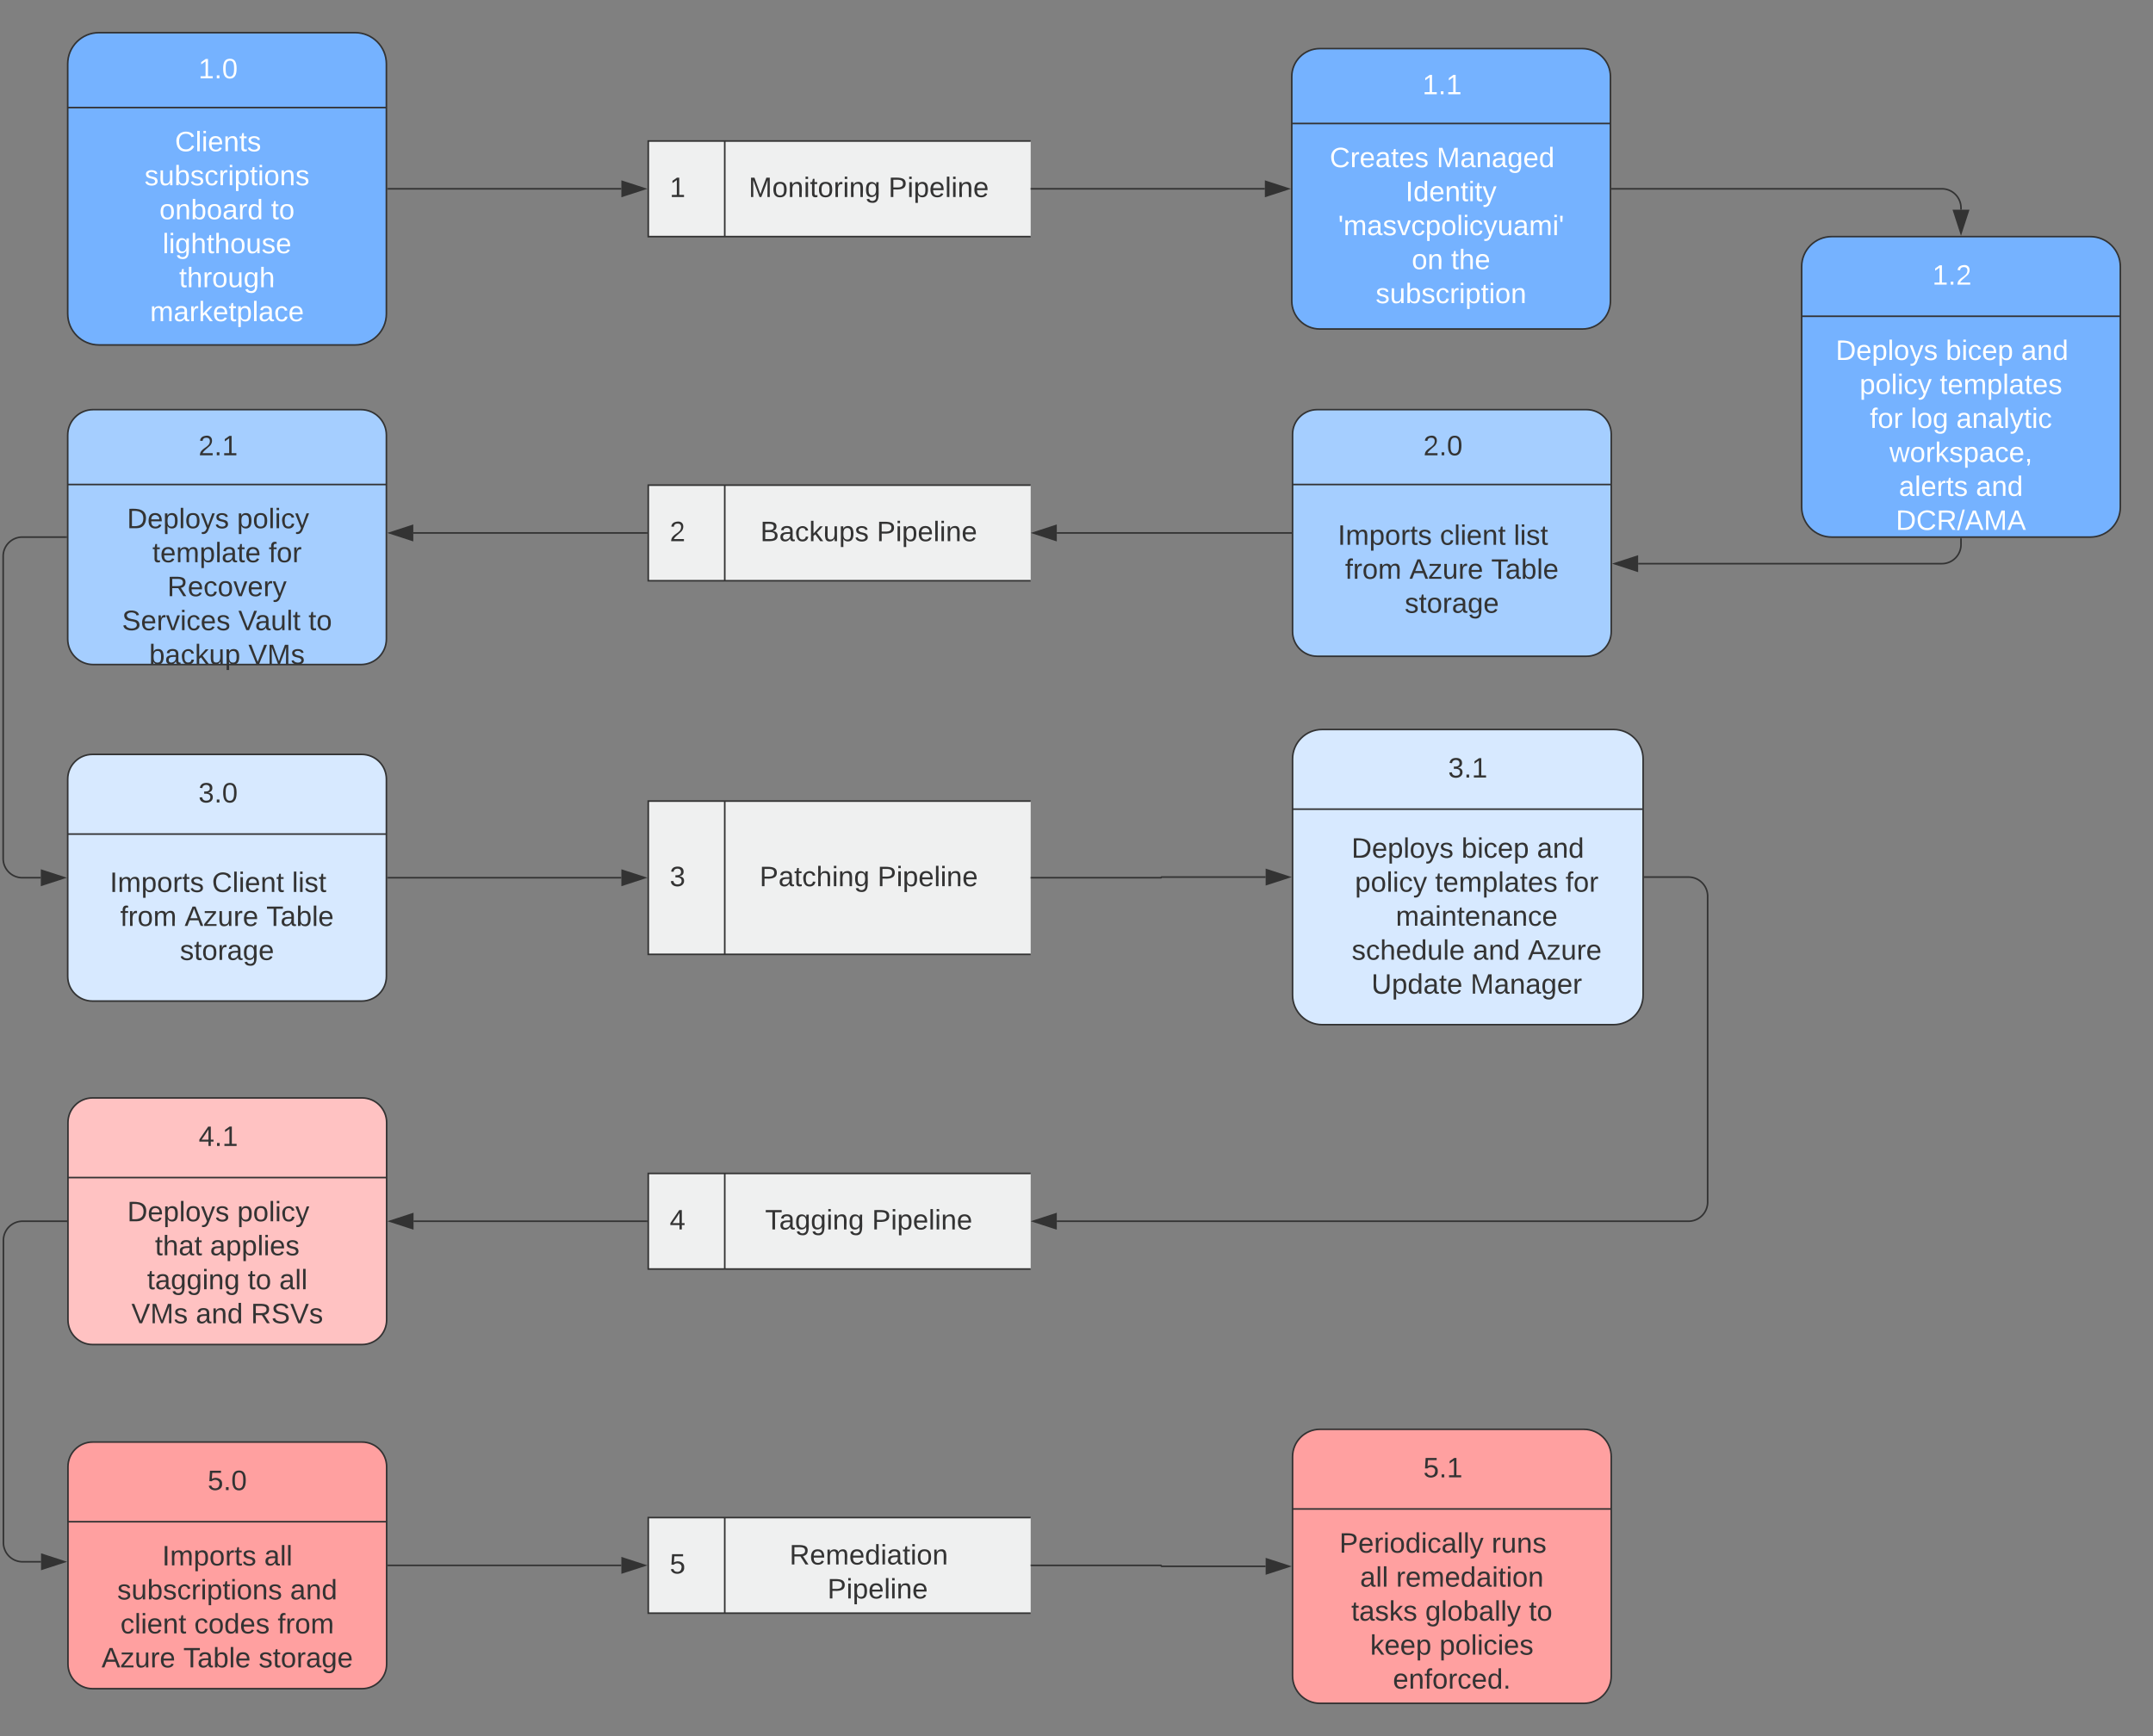 <svg xmlns="http://www.w3.org/2000/svg" xmlns:xlink="http://www.w3.org/1999/xlink" xmlns:lucid="lucid" width="1351.19" height="1089.6"><rect width="100%" height="100%" fill="#808080" stroke="none"/><g transform="translate(-369.308 -142.898)" lucid:page-tab-id="0_0"><path d="M592.2 163.4c10.83 0 19.6 8.77 19.6 19.6v156.8c0 10.82-8.77 19.6-19.6 19.6H431.4c-10.82 0-19.6-8.78-19.6-19.6V183c0-10.83 8.78-19.6 19.6-19.6z" stroke="#333" fill="#75b2ff"/><path d="M411.8 210.4h200" stroke="#333" fill="none"/><use xlink:href="#a" transform="matrix(1,0,0,1,431.808,163.398) translate(62.054 28.656)"/><use xlink:href="#b" transform="matrix(1,0,0,1,431.808,220.398) translate(47.314 17.422)"/><use xlink:href="#c" transform="matrix(1,0,0,1,431.808,220.398) translate(28.222 38.756)"/><use xlink:href="#d" transform="matrix(1,0,0,1,431.808,220.398) translate(37.556 60.089)"/><use xlink:href="#e" transform="matrix(1,0,0,1,431.808,220.398) translate(107.63 60.089)"/><use xlink:href="#f" transform="matrix(1,0,0,1,431.808,220.398) translate(39.556 81.422)"/><use xlink:href="#g" transform="matrix(1,0,0,1,431.808,220.398) translate(49.901 102.756)"/><use xlink:href="#h" transform="matrix(1,0,0,1,431.808,220.398) translate(31.679 124.089)"/><path d="M776.15 447.4h240v60h-240z" fill="#eff0f0"/><path d="M1016.15 447.4h-240v60h240M824.15 447.4v60" stroke="#333" fill="none"/><use xlink:href="#i" transform="matrix(1,0,0,1,788.154,459.398) translate(1.462 23.156)"/><use xlink:href="#j" transform="matrix(1,0,0,1,836.154,459.398) translate(10.326 23.156)"/><use xlink:href="#k" transform="matrix(1,0,0,1,836.154,459.398) translate(83.412 23.156)"/><path d="M1365.02 400c8.55 0 15.48 6.93 15.48 15.48v123.84c0 8.55-6.93 15.48-15.48 15.48h-169.04c-8.55 0-15.48-6.93-15.48-15.48V415.48c0-8.55 6.93-15.48 15.48-15.48z" stroke="#333" fill="#a5ceff"/><path d="M1180.5 447h200" stroke="#333" fill="none"/><use xlink:href="#l" transform="matrix(1,0,0,1,1200.5,400) translate(62.054 28.656)"/><use xlink:href="#m" transform="matrix(1,0,0,1,1200.5,457) translate(8.375 27.822)"/><use xlink:href="#n" transform="matrix(1,0,0,1,1200.5,457) translate(72.474 27.822)"/><use xlink:href="#o" transform="matrix(1,0,0,1,1200.5,457) translate(118.795 27.822)"/><use xlink:href="#p" transform="matrix(1,0,0,1,1200.5,457) translate(12.963 49.156)"/><use xlink:href="#q" transform="matrix(1,0,0,1,1200.5,457) translate(53.358 49.156)"/><use xlink:href="#r" transform="matrix(1,0,0,1,1200.5,457) translate(104.667 49.156)"/><use xlink:href="#s" transform="matrix(1,0,0,1,1200.5,457) translate(50.395 70.489)"/><path d="M1381.97 600.76c10.23 0 18.53 8.3 18.53 18.53v148.2c0 10.24-8.3 18.54-18.53 18.54h-182.94c-10.23 0-18.53-8.3-18.53-18.53V619.3c0-10.25 8.3-18.54 18.53-18.54z" stroke="#333" fill="#d7e9ff"/><path d="M1180.5 650.76h220" stroke="#333" fill="none"/><use xlink:href="#t" transform="matrix(1,0,0,1,1202.5,600.759) translate(75.654 30.156)"/><use xlink:href="#u" transform="matrix(1,0,0,1,1202.5,660.759) translate(14.988 20.489)"/><use xlink:href="#v" transform="matrix(1,0,0,1,1202.5,660.759) translate(84.025 20.489)"/><use xlink:href="#w" transform="matrix(1,0,0,1,1202.5,660.759) translate(131.383 20.489)"/><use xlink:href="#x" transform="matrix(1,0,0,1,1202.5,660.759) translate(17.18 41.822)"/><use xlink:href="#y" transform="matrix(1,0,0,1,1202.5,660.759) translate(67.452 41.822)"/><use xlink:href="#z" transform="matrix(1,0,0,1,1202.5,660.759) translate(149.328 41.822)"/><use xlink:href="#A" transform="matrix(1,0,0,1,1202.5,660.759) translate(42.785 63.156)"/><use xlink:href="#B" transform="matrix(1,0,0,1,1202.5,660.759) translate(15.131 84.489)"/><use xlink:href="#C" transform="matrix(1,0,0,1,1202.5,660.759) translate(91.131 84.489)"/><use xlink:href="#D" transform="matrix(1,0,0,1,1202.5,660.759) translate(125.699 84.489)"/><use xlink:href="#E" transform="matrix(1,0,0,1,1202.5,660.759) translate(27.501 105.822)"/><use xlink:href="#F" transform="matrix(1,0,0,1,1202.5,660.759) translate(89.674 105.822)"/><path d="M596.48 832c8.55 0 15.48 6.93 15.48 15.48v123.84c0 8.55-6.93 15.48-15.48 15.48H427.44c-8.55 0-15.48-6.93-15.48-15.48V847.48c0-8.55 6.93-15.48 15.48-15.48z" stroke="#333" fill="#ffc2c2"/><path d="M411.96 882h200" stroke="#333" fill="none"/><use xlink:href="#G" transform="matrix(1,0,0,1,431.958,832) translate(62.054 30.156)"/><use xlink:href="#u" transform="matrix(1,0,0,1,431.958,892) translate(17.215 17.422)"/><use xlink:href="#H" transform="matrix(1,0,0,1,431.958,892) translate(86.252 17.422)"/><use xlink:href="#I" transform="matrix(1,0,0,1,431.958,892) translate(34.617 38.756)"/><use xlink:href="#J" transform="matrix(1,0,0,1,431.958,892) translate(69.185 38.756)"/><use xlink:href="#K" transform="matrix(1,0,0,1,431.958,892) translate(29.704 60.089)"/><use xlink:href="#L" transform="matrix(1,0,0,1,431.958,892) translate(92.864 60.089)"/><use xlink:href="#M" transform="matrix(1,0,0,1,431.958,892) translate(112.617 60.089)"/><use xlink:href="#N" transform="matrix(1,0,0,1,431.958,892) translate(19.802 81.422)"/><use xlink:href="#C" transform="matrix(1,0,0,1,431.958,892) translate(60.247 81.422)"/><use xlink:href="#O" transform="matrix(1,0,0,1,431.958,892) translate(94.815 81.422)"/><path d="M776.15 879.4h240v60h-240z" fill="#eff0f0"/><path d="M1016.15 879.4h-240v60h240M824.15 879.4v60" stroke="#333" fill="none"/><use xlink:href="#P" transform="matrix(1,0,0,1,788.154,891.398) translate(1.462 23.156)"/><use xlink:href="#Q" transform="matrix(1,0,0,1,836.154,891.398) translate(13.338 23.156)"/><use xlink:href="#k" transform="matrix(1,0,0,1,836.154,891.398) translate(80.4 23.156)"/><path d="M596.48 1048c8.55 0 15.48 6.93 15.48 15.48v123.84c0 8.55-6.93 15.48-15.48 15.48H427.44c-8.55 0-15.48-6.93-15.48-15.48v-123.84c0-8.55 6.93-15.48 15.48-15.48z" stroke="#333" fill="#ffa0a0"/><path d="M411.96 1098h200" stroke="#333" fill="none"/><use xlink:href="#R" transform="matrix(1,0,0,1,431.958,1048) translate(67.654 30.156)"/><use xlink:href="#m" transform="matrix(1,0,0,1,431.958,1108) translate(39.111 17.422)"/><use xlink:href="#M" transform="matrix(1,0,0,1,431.958,1108) translate(103.21 17.422)"/><use xlink:href="#S" transform="matrix(1,0,0,1,431.958,1108) translate(10.938 38.756)"/><use xlink:href="#w" transform="matrix(1,0,0,1,431.958,1108) translate(119.432 38.756)"/><use xlink:href="#n" transform="matrix(1,0,0,1,431.958,1108) translate(12.938 60.089)"/><use xlink:href="#T" transform="matrix(1,0,0,1,431.958,1108) translate(59.259 60.089)"/><use xlink:href="#U" transform="matrix(1,0,0,1,431.958,1108) translate(111.605 60.089)"/><use xlink:href="#q" transform="matrix(1,0,0,1,431.958,1108) translate(1.086 81.422)"/><use xlink:href="#V" transform="matrix(1,0,0,1,431.958,1108) translate(52.395 81.422)"/><use xlink:href="#s" transform="matrix(1,0,0,1,431.958,1108) translate(99.704 81.422)"/><path d="M776.15 231.4h240v60h-240z" fill="#eff0f0"/><path d="M1016.15 231.4h-240v60h240M824.15 231.4v60" stroke="#333" fill="none"/><use xlink:href="#W" transform="matrix(1,0,0,1,788.154,243.398) translate(1.462 23.156)"/><use xlink:href="#X" transform="matrix(1,0,0,1,836.154,243.398) translate(3.017 23.156)"/><use xlink:href="#k" transform="matrix(1,0,0,1,836.154,243.398) translate(90.721 23.156)"/><path d="M1362.4 173.4c9.72 0 17.6 7.88 17.6 17.6v140.8c0 9.72-7.88 17.6-17.6 17.6h-164.8c-9.72 0-17.6-7.88-17.6-17.6V191c0-9.72 7.88-17.6 17.6-17.6z" stroke="#333" fill="#75b2ff"/><path d="M1180 220.4h200" stroke="#333" fill="none"/><use xlink:href="#Y" transform="matrix(1,0,0,1,1200,173.398) translate(62.054 28.656)"/><use xlink:href="#Z" transform="matrix(1,0,0,1,1200,230.398) translate(3.857 17.422)"/><use xlink:href="#aa" transform="matrix(1,0,0,1,1200,230.398) translate(70.919 17.422)"/><use xlink:href="#ab" transform="matrix(1,0,0,1,1200,230.398) translate(51.383 38.756)"/><use xlink:href="#ac" transform="matrix(1,0,0,1,1200,230.398) translate(9.111 60.089)"/><use xlink:href="#ad" transform="matrix(1,0,0,1,1200,230.398) translate(55.309 81.422)"/><use xlink:href="#ae" transform="matrix(1,0,0,1,1200,230.398) translate(80 81.422)"/><use xlink:href="#af" transform="matrix(1,0,0,1,1200,230.398) translate(32.667 102.756)"/><path d="M595.8 400c8.84 0 16 7.16 16 16v128c0 8.84-7.16 16-16 16h-168c-8.83 0-16-7.16-16-16V416c0-8.84 7.17-16 16-16z" stroke="#333" fill="#a5ceff"/><path d="M411.8 447h200" stroke="#333" fill="none"/><use xlink:href="#ag" transform="matrix(1,0,0,1,431.808,400) translate(62.054 28.656)"/><use xlink:href="#u" transform="matrix(1,0,0,1,431.808,457) translate(17.215 17.422)"/><use xlink:href="#ah" transform="matrix(1,0,0,1,431.808,457) translate(86.252 17.422)"/><use xlink:href="#ai" transform="matrix(1,0,0,1,431.808,457) translate(33.16 38.756)"/><use xlink:href="#z" transform="matrix(1,0,0,1,431.808,457) translate(106.148 38.756)"/><use xlink:href="#aj" transform="matrix(1,0,0,1,431.808,457) translate(42.519 60.089)"/><use xlink:href="#ak" transform="matrix(1,0,0,1,431.808,457) translate(14.074 81.422)"/><use xlink:href="#al" transform="matrix(1,0,0,1,431.808,457) translate(87.062 81.422)"/><use xlink:href="#am" transform="matrix(1,0,0,1,431.808,457) translate(131.111 81.422)"/><use xlink:href="#an" transform="matrix(1,0,0,1,431.808,457) translate(31.136 102.756)"/><use xlink:href="#ao" transform="matrix(1,0,0,1,431.808,457) translate(93.358 102.756)"/><path d="M776.15 645.7h240v96.2h-240z" fill="#eff0f0"/><path d="M1016.15 645.7h-240v96.2h240M824.15 645.7v96.2" stroke="#333" fill="none"/><use xlink:href="#ap" transform="matrix(1,0,0,1,788.154,664.952) translate(1.462 34.156)"/><use xlink:href="#aq" transform="matrix(1,0,0,1,836.154,664.952) translate(9.857 34.156)"/><use xlink:href="#k" transform="matrix(1,0,0,1,836.154,664.952) translate(83.881 34.156)"/><path d="M776.15 1095.4h240v60h-240z" fill="#eff0f0"/><path d="M1016.15 1095.4h-240v60h240M824.15 1095.4v60" stroke="#333" fill="none"/><g><use xlink:href="#ar" transform="matrix(1,0,0,1,788.154,1107.398) translate(1.462 23.156)"/></g><g><use xlink:href="#as" transform="matrix(1,0,0,1,836.154,1107.398) translate(28.622 17.422)"/><use xlink:href="#k" transform="matrix(1,0,0,1,836.154,1107.398) translate(52.469 38.756)"/></g><path d="M1363.3 1040c9.5 0 17.2 7.7 17.2 17.2v137.6c0 9.5-7.7 17.2-17.2 17.2h-165.6c-9.5 0-17.2-7.7-17.2-17.2v-137.6c0-9.5 7.7-17.2 17.2-17.2z" stroke="#333" fill="#ffa0a0"/><path d="M1180.5 1090h200" stroke="#333" fill="none"/><g><use xlink:href="#at" transform="matrix(1,0,0,1,1200.5,1040) translate(62.054 30.156)"/></g><g><use xlink:href="#au" transform="matrix(1,0,0,1,1200.5,1100) translate(9.363 17.422)"/><use xlink:href="#av" transform="matrix(1,0,0,1,1200.5,1100) translate(104.919 17.422)"/><use xlink:href="#aw" transform="matrix(1,0,0,1,1200.5,1100) translate(22.37 38.756)"/><use xlink:href="#ax" transform="matrix(1,0,0,1,1200.5,1100) translate(44.988 38.756)"/><use xlink:href="#ay" transform="matrix(1,0,0,1,1200.5,1100) translate(16.864 60.089)"/><use xlink:href="#az" transform="matrix(1,0,0,1,1200.5,1100) translate(63.284 60.089)"/><use xlink:href="#am" transform="matrix(1,0,0,1,1200.5,1100) translate(128.321 60.089)"/><use xlink:href="#aA" transform="matrix(1,0,0,1,1200.5,1100) translate(28.716 81.422)"/><use xlink:href="#aB" transform="matrix(1,0,0,1,1200.5,1100) translate(72.173 81.422)"/><use xlink:href="#aC" transform="matrix(1,0,0,1,1200.5,1100) translate(42.988 102.756)"/></g><path d="M596.33 616.4c8.55 0 15.48 6.94 15.48 15.5v123.83c0 8.55-6.92 15.48-15.47 15.48H427.3c-8.56 0-15.5-6.92-15.5-15.47V631.9c0-8.56 6.94-15.5 15.5-15.5z" stroke="#333" fill="#d7e9ff"/><path d="M411.8 666.4h200" stroke="#333" fill="none"/><g><use xlink:href="#aD" transform="matrix(1,0,0,1,431.808,616.411) translate(62.054 30.156)"/></g><g><use xlink:href="#m" transform="matrix(1,0,0,1,431.808,676.411) translate(6.425 26.322)"/><use xlink:href="#aE" transform="matrix(1,0,0,1,431.808,676.411) translate(70.523 26.322)"/><use xlink:href="#o" transform="matrix(1,0,0,1,431.808,676.411) translate(120.746 26.322)"/><use xlink:href="#p" transform="matrix(1,0,0,1,431.808,676.411) translate(12.963 47.656)"/><use xlink:href="#q" transform="matrix(1,0,0,1,431.808,676.411) translate(53.358 47.656)"/><use xlink:href="#r" transform="matrix(1,0,0,1,431.808,676.411) translate(104.667 47.656)"/><use xlink:href="#s" transform="matrix(1,0,0,1,431.808,676.411) translate(50.395 68.989)"/></g><path d="M1016.65 261.4h146.47" stroke="#333" fill="none"/><path d="M1016.67 261.9h-.52v-1h.52z" stroke="#333" stroke-width=".05" fill="#333"/><path d="M1177.88 261.4l-14.26 4.63v-9.27z" stroke="#333" fill="#333"/><path d="M612.8 261.4H759.3" stroke="#333" fill="none"/><path d="M612.82 261.9h-.5v-1h.5z" stroke="#333" stroke-width=".05" fill="#333"/><path d="M774.03 261.4l-14.26 4.63v-9.27z" stroke="#333" fill="#333"/><path d="M1681.14 291.4c10.42 0 18.86 8.44 18.86 18.86v150.88c0 10.42-8.44 18.86-18.86 18.86h-162.28c-10.42 0-18.86-8.44-18.86-18.86V310.26c0-10.42 8.44-18.86 18.86-18.86z" stroke="#333" fill="#75b2ff"/><path d="M1500 341.4h200" stroke="#333" fill="none"/><g><use xlink:href="#aF" transform="matrix(1,0,0,1,1520,291.398) translate(62.054 30.156)"/></g><g><use xlink:href="#aG" transform="matrix(1,0,0,1,1520,351.398) translate(1.388 17.422)"/><use xlink:href="#aH" transform="matrix(1,0,0,1,1520,351.398) translate(70.425 17.422)"/><use xlink:href="#aI" transform="matrix(1,0,0,1,1520,351.398) translate(117.783 17.422)"/><use xlink:href="#aJ" transform="matrix(1,0,0,1,1520,351.398) translate(16.395 38.756)"/><use xlink:href="#aK" transform="matrix(1,0,0,1,1520,351.398) translate(66.667 38.756)"/><use xlink:href="#aL" transform="matrix(1,0,0,1,1520,351.398) translate(22.815 60.089)"/><use xlink:href="#aM" transform="matrix(1,0,0,1,1520,351.398) translate(48.444 60.089)"/><use xlink:href="#aN" transform="matrix(1,0,0,1,1520,351.398) translate(77.037 60.089)"/><use xlink:href="#aO" transform="matrix(1,0,0,1,1520,351.398) translate(35.111 81.422)"/><use xlink:href="#aP" transform="matrix(1,0,0,1,1520,351.398) translate(41.037 102.756)"/><use xlink:href="#aI" transform="matrix(1,0,0,1,1520,351.398) translate(89.333 102.756)"/><use xlink:href="#aQ" transform="matrix(1,0,0,1,1520,351.398) translate(39.111 124.089)"/></g><path d="M1381 261.4h207a12 12 0 0 1 12 12v1.12" stroke="#333" fill="none"/><path d="M1381 261.9h-.5v-1h.5z" stroke="#333" stroke-width=".05" fill="#333"/><path d="M1600 289.28l-4.63-14.26h9.27z" stroke="#333" fill="#333"/><path d="M1600 481v3.68a12 12 0 0 1-12 12h-190.62" stroke="#333" fill="none"/><path d="M1600.5 481h-1v-.5h1z" stroke="#333" stroke-width=".05" fill="#333"/><path d="M1382.62 496.68l14.26-4.63v9.27z" stroke="#333" fill="#333"/><path d="M1179.5 477.4h-146.96" stroke="#333" fill="none"/><path d="M1180 477.9h-.5v-1h.5z" stroke="#333" stroke-width=".05" fill="#333"/><path d="M1017.77 477.4l14.27-4.64v9.27z" stroke="#333" fill="#333"/><path d="M775.15 477.4H628.7" stroke="#333" fill="none"/><path d="M775.65 477.9h-.5v-1h.5z" stroke="#333" stroke-width=".05" fill="#333"/><path d="M613.93 477.4l14.26-4.64v9.27z" stroke="#333" fill="#333"/><path d="M410.8 480h-27.5a12 12 0 0 0-12 12v189.8a12 12 0 0 0 12 12h11.62" stroke="#333" fill="none"/><path d="M411.3 480.5h-.5v-1h.5z" stroke="#333" stroke-width=".05" fill="#333"/><path d="M409.7 693.8l-14.28 4.65v-9.28z" stroke="#333" fill="#333"/><path d="M612.8 693.8h146.47" stroke="#333" fill="none"/><path d="M612.82 694.3h-.5v-1h.5z" stroke="#333" stroke-width=".05" fill="#333"/><path d="M774.04 693.8l-14.27 4.65v-9.28z" stroke="#333" fill="#333"/><path d="M1016.65 693.8h81.22a.2.2 0 0 0 .2-.2.2.2 0 0 1 .2-.2h65.35" stroke="#333" fill="none"/><path d="M1016.67 694.3h-.52v-1h.52z" stroke="#333" stroke-width=".05" fill="#333"/><path d="M1178.38 693.4l-14.26 4.63v-9.27z" stroke="#333" fill="#333"/><path d="M775.15 909.4h-146.3" stroke="#333" fill="none"/><path d="M775.65 909.9h-.5v-1h.5z" stroke="#333" stroke-width=".05" fill="#333"/><path d="M614.08 909.4l14.26-4.64v9.27z" stroke="#333" fill="#333"/><path d="M1401.5 693.4h27.5a12 12 0 0 1 12 12v192a12 12 0 0 1-12 12h-396.46" stroke="#333" fill="none"/><path d="M1401.5 693.9h-.5v-1h.5z" stroke="#333" stroke-width=".05" fill="#333"/><path d="M1017.77 909.4l14.27-4.64v9.27z" stroke="#333" fill="#333"/><path d="M410.96 909.4h-27.5a12 12 0 0 0-12 12v189.75a12 12 0 0 0 12 12h11.6" stroke="#333" fill="none"/><path d="M411.46 909.9h-.5v-1h.5z" stroke="#333" stroke-width=".05" fill="#333"/><path d="M409.84 1123.15l-14.27 4.63v-9.27z" stroke="#333" fill="#333"/><path d="M612.96 1125.4h146.3" stroke="#333" fill="none"/><path d="M612.97 1125.9h-.5v-1h.5z" stroke="#333" stroke-width=".05" fill="#333"/><path d="M774.04 1125.4l-14.27 4.63v-9.27z" stroke="#333" fill="#333"/><path d="M1016.65 1125.4h81.13a.3.3 0 0 1 .3.3.3.3 0 0 0 .3.3h65.24" stroke="#333" fill="none"/><path d="M1016.67 1125.9h-.52v-1h.52z" stroke="#333" stroke-width=".05" fill="#333"/><path d="M1178.38 1126l-14.26 4.63v-9.27z" stroke="#333" fill="#333"/><defs><path fill="#fff" d="M27 0v-27h64v-190l-56 39v-29l58-41h29v221h61V0H27" id="aR"/><path fill="#fff" d="M33 0v-38h34V0H33" id="aS"/><path fill="#fff" d="M101-251c68 0 85 55 85 127S166 4 100 4C33 4 14-52 14-124c0-73 17-127 87-127zm-1 229c47 0 54-49 54-102s-4-102-53-102c-51 0-55 48-55 102 0 53 5 102 54 102" id="aT"/><g id="a"><use transform="matrix(0.049,0,0,0.049,0,0)" xlink:href="#aR"/><use transform="matrix(0.049,0,0,0.049,9.877,0)" xlink:href="#aS"/><use transform="matrix(0.049,0,0,0.049,14.815,0)" xlink:href="#aT"/></g><path fill="#fff" d="M212-179c-10-28-35-45-73-45-59 0-87 40-87 99 0 60 29 101 89 101 43 0 62-24 78-52l27 14C228-24 195 4 139 4 59 4 22-46 18-125c-6-104 99-153 187-111 19 9 31 26 39 46" id="aU"/><path fill="#fff" d="M24 0v-261h32V0H24" id="aV"/><path fill="#fff" d="M24-231v-30h32v30H24zM24 0v-190h32V0H24" id="aW"/><path fill="#fff" d="M100-194c63 0 86 42 84 106H49c0 40 14 67 53 68 26 1 43-12 49-29l28 8c-11 28-37 45-77 45C44 4 14-33 15-96c1-61 26-98 85-98zm52 81c6-60-76-77-97-28-3 7-6 17-6 28h103" id="aX"/><path fill="#fff" d="M117-194c89-4 53 116 60 194h-32v-121c0-31-8-49-39-48C34-167 62-67 57 0H25l-1-190h30c1 10-1 24 2 32 11-22 29-35 61-36" id="aY"/><path fill="#fff" d="M59-47c-2 24 18 29 38 22v24C64 9 27 4 27-40v-127H5v-23h24l9-43h21v43h35v23H59v120" id="aZ"/><path fill="#fff" d="M135-143c-3-34-86-38-87 0 15 53 115 12 119 90S17 21 10-45l28-5c4 36 97 45 98 0-10-56-113-15-118-90-4-57 82-63 122-42 12 7 21 19 24 35" id="ba"/><g id="b"><use transform="matrix(0.049,0,0,0.049,0,0)" xlink:href="#aU"/><use transform="matrix(0.049,0,0,0.049,12.79,0)" xlink:href="#aV"/><use transform="matrix(0.049,0,0,0.049,16.691,0)" xlink:href="#aW"/><use transform="matrix(0.049,0,0,0.049,20.593,0)" xlink:href="#aX"/><use transform="matrix(0.049,0,0,0.049,30.469,0)" xlink:href="#aY"/><use transform="matrix(0.049,0,0,0.049,40.346,0)" xlink:href="#aZ"/><use transform="matrix(0.049,0,0,0.049,45.284,0)" xlink:href="#ba"/></g><path fill="#fff" d="M84 4C-5 8 30-112 23-190h32v120c0 31 7 50 39 49 72-2 45-101 50-169h31l1 190h-30c-1-10 1-25-2-33-11 22-28 36-60 37" id="bb"/><path fill="#fff" d="M115-194c53 0 69 39 70 98 0 66-23 100-70 100C84 3 66-7 56-30L54 0H23l1-261h32v101c10-23 28-34 59-34zm-8 174c40 0 45-34 45-75 0-40-5-75-45-74-42 0-51 32-51 76 0 43 10 73 51 73" id="bc"/><path fill="#fff" d="M96-169c-40 0-48 33-48 73s9 75 48 75c24 0 41-14 43-38l32 2c-6 37-31 61-74 61-59 0-76-41-82-99-10-93 101-131 147-64 4 7 5 14 7 22l-32 3c-4-21-16-35-41-35" id="bd"/><path fill="#fff" d="M114-163C36-179 61-72 57 0H25l-1-190h30c1 12-1 29 2 39 6-27 23-49 58-41v29" id="be"/><path fill="#fff" d="M115-194c55 1 70 41 70 98S169 2 115 4C84 4 66-9 55-30l1 105H24l-1-265h31l2 30c10-21 28-34 59-34zm-8 174c40 0 45-34 45-75s-6-73-45-74c-42 0-51 32-51 76 0 43 10 73 51 73" id="bf"/><path fill="#fff" d="M100-194c62-1 85 37 85 99 1 63-27 99-86 99S16-35 15-95c0-66 28-99 85-99zM99-20c44 1 53-31 53-75 0-43-8-75-51-75s-53 32-53 75 10 74 51 75" id="bg"/><g id="c"><use transform="matrix(0.049,0,0,0.049,0,0)" xlink:href="#ba"/><use transform="matrix(0.049,0,0,0.049,8.889,0)" xlink:href="#bb"/><use transform="matrix(0.049,0,0,0.049,18.765,0)" xlink:href="#bc"/><use transform="matrix(0.049,0,0,0.049,28.642,0)" xlink:href="#ba"/><use transform="matrix(0.049,0,0,0.049,37.531,0)" xlink:href="#bd"/><use transform="matrix(0.049,0,0,0.049,46.42,0)" xlink:href="#be"/><use transform="matrix(0.049,0,0,0.049,52.296,0)" xlink:href="#aW"/><use transform="matrix(0.049,0,0,0.049,56.198,0)" xlink:href="#bf"/><use transform="matrix(0.049,0,0,0.049,66.074,0)" xlink:href="#aZ"/><use transform="matrix(0.049,0,0,0.049,71.012,0)" xlink:href="#aW"/><use transform="matrix(0.049,0,0,0.049,74.914,0)" xlink:href="#bg"/><use transform="matrix(0.049,0,0,0.049,84.79,0)" xlink:href="#aY"/><use transform="matrix(0.049,0,0,0.049,94.667,0)" xlink:href="#ba"/></g><path fill="#fff" d="M141-36C126-15 110 5 73 4 37 3 15-17 15-53c-1-64 63-63 125-63 3-35-9-54-41-54-24 1-41 7-42 31l-33-3c5-37 33-52 76-52 45 0 72 20 72 64v82c-1 20 7 32 28 27v20c-31 9-61-2-59-35zM48-53c0 20 12 33 32 33 41-3 63-29 60-74-43 2-92-5-92 41" id="bh"/><path fill="#fff" d="M85-194c31 0 48 13 60 33l-1-100h32l1 261h-30c-2-10 0-23-3-31C134-8 116 4 85 4 32 4 16-35 15-94c0-66 23-100 70-100zm9 24c-40 0-46 34-46 75 0 40 6 74 45 74 42 0 51-32 51-76 0-42-9-74-50-73" id="bi"/><g id="d"><use transform="matrix(0.049,0,0,0.049,0,0)" xlink:href="#bg"/><use transform="matrix(0.049,0,0,0.049,9.877,0)" xlink:href="#aY"/><use transform="matrix(0.049,0,0,0.049,19.753,0)" xlink:href="#bc"/><use transform="matrix(0.049,0,0,0.049,29.63,0)" xlink:href="#bg"/><use transform="matrix(0.049,0,0,0.049,39.506,0)" xlink:href="#bh"/><use transform="matrix(0.049,0,0,0.049,49.383,0)" xlink:href="#be"/><use transform="matrix(0.049,0,0,0.049,55.259,0)" xlink:href="#bi"/></g><g id="e"><use transform="matrix(0.049,0,0,0.049,0,0)" xlink:href="#aZ"/><use transform="matrix(0.049,0,0,0.049,4.938,0)" xlink:href="#bg"/></g><path fill="#fff" d="M177-190C167-65 218 103 67 71c-23-6-38-20-44-43l32-5c15 47 100 32 89-28v-30C133-14 115 1 83 1 29 1 15-40 15-95c0-56 16-97 71-98 29-1 48 16 59 35 1-10 0-23 2-32h30zM94-22c36 0 50-32 50-73 0-42-14-75-50-75-39 0-46 34-46 75s6 73 46 73" id="bj"/><path fill="#fff" d="M106-169C34-169 62-67 57 0H25v-261h32l-1 103c12-21 28-36 61-36 89 0 53 116 60 194h-32v-121c2-32-8-49-39-48" id="bk"/><g id="f"><use transform="matrix(0.049,0,0,0.049,0,0)" xlink:href="#aV"/><use transform="matrix(0.049,0,0,0.049,3.901,0)" xlink:href="#aW"/><use transform="matrix(0.049,0,0,0.049,7.802,0)" xlink:href="#bj"/><use transform="matrix(0.049,0,0,0.049,17.679,0)" xlink:href="#bk"/><use transform="matrix(0.049,0,0,0.049,27.556,0)" xlink:href="#aZ"/><use transform="matrix(0.049,0,0,0.049,32.494,0)" xlink:href="#bk"/><use transform="matrix(0.049,0,0,0.049,42.37,0)" xlink:href="#bg"/><use transform="matrix(0.049,0,0,0.049,52.247,0)" xlink:href="#bb"/><use transform="matrix(0.049,0,0,0.049,62.123,0)" xlink:href="#ba"/><use transform="matrix(0.049,0,0,0.049,71.012,0)" xlink:href="#aX"/></g><g id="g"><use transform="matrix(0.049,0,0,0.049,0,0)" xlink:href="#aZ"/><use transform="matrix(0.049,0,0,0.049,4.938,0)" xlink:href="#bk"/><use transform="matrix(0.049,0,0,0.049,14.815,0)" xlink:href="#be"/><use transform="matrix(0.049,0,0,0.049,20.691,0)" xlink:href="#bg"/><use transform="matrix(0.049,0,0,0.049,30.568,0)" xlink:href="#bb"/><use transform="matrix(0.049,0,0,0.049,40.444,0)" xlink:href="#bj"/><use transform="matrix(0.049,0,0,0.049,50.321,0)" xlink:href="#bk"/></g><path fill="#fff" d="M210-169c-67 3-38 105-44 169h-31v-121c0-29-5-50-35-48C34-165 62-65 56 0H25l-1-190h30c1 10-1 24 2 32 10-44 99-50 107 0 11-21 27-35 58-36 85-2 47 119 55 194h-31v-121c0-29-5-49-35-48" id="bl"/><path fill="#fff" d="M143 0L79-87 56-68V0H24v-261h32v163l83-92h37l-77 82L181 0h-38" id="bm"/><g id="h"><use transform="matrix(0.049,0,0,0.049,0,0)" xlink:href="#bl"/><use transform="matrix(0.049,0,0,0.049,14.765,0)" xlink:href="#bh"/><use transform="matrix(0.049,0,0,0.049,24.642,0)" xlink:href="#be"/><use transform="matrix(0.049,0,0,0.049,30.519,0)" xlink:href="#bm"/><use transform="matrix(0.049,0,0,0.049,39.407,0)" xlink:href="#aX"/><use transform="matrix(0.049,0,0,0.049,49.284,0)" xlink:href="#aZ"/><use transform="matrix(0.049,0,0,0.049,54.222,0)" xlink:href="#bf"/><use transform="matrix(0.049,0,0,0.049,64.099,0)" xlink:href="#aV"/><use transform="matrix(0.049,0,0,0.049,68,0)" xlink:href="#bh"/><use transform="matrix(0.049,0,0,0.049,77.877,0)" xlink:href="#bd"/><use transform="matrix(0.049,0,0,0.049,86.765,0)" xlink:href="#aX"/></g><path fill="#333" d="M101-251c82-7 93 87 43 132L82-64C71-53 59-42 53-27h129V0H18c2-99 128-94 128-182 0-28-16-43-45-43s-46 15-49 41l-32-3c6-41 34-60 81-64" id="bn"/><use transform="matrix(0.049,0,0,0.049,0,0)" xlink:href="#bn" id="i"/><path fill="#333" d="M160-131c35 5 61 23 61 61C221 17 115-2 30 0v-248c76 3 177-17 177 60 0 33-19 50-47 57zm-97-11c50-1 110 9 110-42 0-47-63-36-110-37v79zm0 115c55-2 124 14 124-45 0-56-70-42-124-44v89" id="bo"/><path fill="#333" d="M141-36C126-15 110 5 73 4 37 3 15-17 15-53c-1-64 63-63 125-63 3-35-9-54-41-54-24 1-41 7-42 31l-33-3c5-37 33-52 76-52 45 0 72 20 72 64v82c-1 20 7 32 28 27v20c-31 9-61-2-59-35zM48-53c0 20 12 33 32 33 41-3 63-29 60-74-43 2-92-5-92 41" id="bp"/><path fill="#333" d="M96-169c-40 0-48 33-48 73s9 75 48 75c24 0 41-14 43-38l32 2c-6 37-31 61-74 61-59 0-76-41-82-99-10-93 101-131 147-64 4 7 5 14 7 22l-32 3c-4-21-16-35-41-35" id="bq"/><path fill="#333" d="M143 0L79-87 56-68V0H24v-261h32v163l83-92h37l-77 82L181 0h-38" id="br"/><path fill="#333" d="M84 4C-5 8 30-112 23-190h32v120c0 31 7 50 39 49 72-2 45-101 50-169h31l1 190h-30c-1-10 1-25-2-33-11 22-28 36-60 37" id="bs"/><path fill="#333" d="M115-194c55 1 70 41 70 98S169 2 115 4C84 4 66-9 55-30l1 105H24l-1-265h31l2 30c10-21 28-34 59-34zm-8 174c40 0 45-34 45-75s-6-73-45-74c-42 0-51 32-51 76 0 43 10 73 51 73" id="bt"/><path fill="#333" d="M135-143c-3-34-86-38-87 0 15 53 115 12 119 90S17 21 10-45l28-5c4 36 97 45 98 0-10-56-113-15-118-90-4-57 82-63 122-42 12 7 21 19 24 35" id="bu"/><g id="j"><use transform="matrix(0.049,0,0,0.049,0,0)" xlink:href="#bo"/><use transform="matrix(0.049,0,0,0.049,11.852,0)" xlink:href="#bp"/><use transform="matrix(0.049,0,0,0.049,21.728,0)" xlink:href="#bq"/><use transform="matrix(0.049,0,0,0.049,30.617,0)" xlink:href="#br"/><use transform="matrix(0.049,0,0,0.049,39.506,0)" xlink:href="#bs"/><use transform="matrix(0.049,0,0,0.049,49.383,0)" xlink:href="#bt"/><use transform="matrix(0.049,0,0,0.049,59.259,0)" xlink:href="#bu"/></g><path fill="#333" d="M30-248c87 1 191-15 191 75 0 78-77 80-158 76V0H30v-248zm33 125c57 0 124 11 124-50 0-59-68-47-124-48v98" id="bv"/><path fill="#333" d="M24-231v-30h32v30H24zM24 0v-190h32V0H24" id="bw"/><path fill="#333" d="M100-194c63 0 86 42 84 106H49c0 40 14 67 53 68 26 1 43-12 49-29l28 8c-11 28-37 45-77 45C44 4 14-33 15-96c1-61 26-98 85-98zm52 81c6-60-76-77-97-28-3 7-6 17-6 28h103" id="bx"/><path fill="#333" d="M24 0v-261h32V0H24" id="by"/><path fill="#333" d="M117-194c89-4 53 116 60 194h-32v-121c0-31-8-49-39-48C34-167 62-67 57 0H25l-1-190h30c1 10-1 24 2 32 11-22 29-35 61-36" id="bz"/><g id="k"><use transform="matrix(0.049,0,0,0.049,0,0)" xlink:href="#bv"/><use transform="matrix(0.049,0,0,0.049,11.852,0)" xlink:href="#bw"/><use transform="matrix(0.049,0,0,0.049,15.753,0)" xlink:href="#bt"/><use transform="matrix(0.049,0,0,0.049,25.63,0)" xlink:href="#bx"/><use transform="matrix(0.049,0,0,0.049,35.506,0)" xlink:href="#by"/><use transform="matrix(0.049,0,0,0.049,39.407,0)" xlink:href="#bw"/><use transform="matrix(0.049,0,0,0.049,43.309,0)" xlink:href="#bz"/><use transform="matrix(0.049,0,0,0.049,53.185,0)" xlink:href="#bx"/></g><path fill="#333" d="M33 0v-38h34V0H33" id="bA"/><path fill="#333" d="M101-251c68 0 85 55 85 127S166 4 100 4C33 4 14-52 14-124c0-73 17-127 87-127zm-1 229c47 0 54-49 54-102s-4-102-53-102c-51 0-55 48-55 102 0 53 5 102 54 102" id="bB"/><g id="l"><use transform="matrix(0.049,0,0,0.049,0,0)" xlink:href="#bn"/><use transform="matrix(0.049,0,0,0.049,9.877,0)" xlink:href="#bA"/><use transform="matrix(0.049,0,0,0.049,14.815,0)" xlink:href="#bB"/></g><path fill="#333" d="M33 0v-248h34V0H33" id="bC"/><path fill="#333" d="M210-169c-67 3-38 105-44 169h-31v-121c0-29-5-50-35-48C34-165 62-65 56 0H25l-1-190h30c1 10-1 24 2 32 10-44 99-50 107 0 11-21 27-35 58-36 85-2 47 119 55 194h-31v-121c0-29-5-49-35-48" id="bD"/><path fill="#333" d="M100-194c62-1 85 37 85 99 1 63-27 99-86 99S16-35 15-95c0-66 28-99 85-99zM99-20c44 1 53-31 53-75 0-43-8-75-51-75s-53 32-53 75 10 74 51 75" id="bE"/><path fill="#333" d="M114-163C36-179 61-72 57 0H25l-1-190h30c1 12-1 29 2 39 6-27 23-49 58-41v29" id="bF"/><path fill="#333" d="M59-47c-2 24 18 29 38 22v24C64 9 27 4 27-40v-127H5v-23h24l9-43h21v43h35v23H59v120" id="bG"/><g id="m"><use transform="matrix(0.049,0,0,0.049,0,0)" xlink:href="#bC"/><use transform="matrix(0.049,0,0,0.049,4.938,0)" xlink:href="#bD"/><use transform="matrix(0.049,0,0,0.049,19.704,0)" xlink:href="#bt"/><use transform="matrix(0.049,0,0,0.049,29.58,0)" xlink:href="#bE"/><use transform="matrix(0.049,0,0,0.049,39.457,0)" xlink:href="#bF"/><use transform="matrix(0.049,0,0,0.049,45.333,0)" xlink:href="#bG"/><use transform="matrix(0.049,0,0,0.049,50.272,0)" xlink:href="#bu"/></g><g id="n"><use transform="matrix(0.049,0,0,0.049,0,0)" xlink:href="#bq"/><use transform="matrix(0.049,0,0,0.049,8.889,0)" xlink:href="#by"/><use transform="matrix(0.049,0,0,0.049,12.79,0)" xlink:href="#bw"/><use transform="matrix(0.049,0,0,0.049,16.691,0)" xlink:href="#bx"/><use transform="matrix(0.049,0,0,0.049,26.568,0)" xlink:href="#bz"/><use transform="matrix(0.049,0,0,0.049,36.444,0)" xlink:href="#bG"/></g><g id="o"><use transform="matrix(0.049,0,0,0.049,0,0)" xlink:href="#by"/><use transform="matrix(0.049,0,0,0.049,3.901,0)" xlink:href="#bw"/><use transform="matrix(0.049,0,0,0.049,7.802,0)" xlink:href="#bu"/><use transform="matrix(0.049,0,0,0.049,16.691,0)" xlink:href="#bG"/></g><path fill="#333" d="M101-234c-31-9-42 10-38 44h38v23H63V0H32v-167H5v-23h27c-7-52 17-82 69-68v24" id="bH"/><g id="p"><use transform="matrix(0.049,0,0,0.049,0,0)" xlink:href="#bH"/><use transform="matrix(0.049,0,0,0.049,4.938,0)" xlink:href="#bF"/><use transform="matrix(0.049,0,0,0.049,10.815,0)" xlink:href="#bE"/><use transform="matrix(0.049,0,0,0.049,20.691,0)" xlink:href="#bD"/></g><path fill="#333" d="M205 0l-28-72H64L36 0H1l101-248h38L239 0h-34zm-38-99l-47-123c-12 45-31 82-46 123h93" id="bI"/><path fill="#333" d="M9 0v-24l116-142H16v-24h144v24L44-24h123V0H9" id="bJ"/><g id="q"><use transform="matrix(0.049,0,0,0.049,0,0)" xlink:href="#bI"/><use transform="matrix(0.049,0,0,0.049,11.852,0)" xlink:href="#bJ"/><use transform="matrix(0.049,0,0,0.049,20.741,0)" xlink:href="#bs"/><use transform="matrix(0.049,0,0,0.049,30.617,0)" xlink:href="#bF"/><use transform="matrix(0.049,0,0,0.049,36.494,0)" xlink:href="#bx"/></g><path fill="#333" d="M127-220V0H93v-220H8v-28h204v28h-85" id="bK"/><path fill="#333" d="M115-194c53 0 69 39 70 98 0 66-23 100-70 100C84 3 66-7 56-30L54 0H23l1-261h32v101c10-23 28-34 59-34zm-8 174c40 0 45-34 45-75 0-40-5-75-45-74-42 0-51 32-51 76 0 43 10 73 51 73" id="bL"/><g id="r"><use transform="matrix(0.049,0,0,0.049,0,0)" xlink:href="#bK"/><use transform="matrix(0.049,0,0,0.049,8.84,0)" xlink:href="#bp"/><use transform="matrix(0.049,0,0,0.049,18.716,0)" xlink:href="#bL"/><use transform="matrix(0.049,0,0,0.049,28.593,0)" xlink:href="#by"/><use transform="matrix(0.049,0,0,0.049,32.494,0)" xlink:href="#bx"/></g><path fill="#333" d="M177-190C167-65 218 103 67 71c-23-6-38-20-44-43l32-5c15 47 100 32 89-28v-30C133-14 115 1 83 1 29 1 15-40 15-95c0-56 16-97 71-98 29-1 48 16 59 35 1-10 0-23 2-32h30zM94-22c36 0 50-32 50-73 0-42-14-75-50-75-39 0-46 34-46 75s6 73 46 73" id="bM"/><g id="s"><use transform="matrix(0.049,0,0,0.049,0,0)" xlink:href="#bu"/><use transform="matrix(0.049,0,0,0.049,8.889,0)" xlink:href="#bG"/><use transform="matrix(0.049,0,0,0.049,13.827,0)" xlink:href="#bE"/><use transform="matrix(0.049,0,0,0.049,23.704,0)" xlink:href="#bF"/><use transform="matrix(0.049,0,0,0.049,29.58,0)" xlink:href="#bp"/><use transform="matrix(0.049,0,0,0.049,39.457,0)" xlink:href="#bM"/><use transform="matrix(0.049,0,0,0.049,49.333,0)" xlink:href="#bx"/></g><path fill="#333" d="M126-127c33 6 58 20 58 59 0 88-139 92-164 29-3-8-5-16-6-25l32-3c6 27 21 44 54 44 32 0 52-15 52-46 0-38-36-46-79-43v-28c39 1 72-4 72-42 0-27-17-43-46-43-28 0-47 15-49 41l-32-3c6-42 35-63 81-64 48-1 79 21 79 65 0 36-21 52-52 59" id="bN"/><path fill="#333" d="M27 0v-27h64v-190l-56 39v-29l58-41h29v221h61V0H27" id="bO"/><g id="t"><use transform="matrix(0.049,0,0,0.049,0,0)" xlink:href="#bN"/><use transform="matrix(0.049,0,0,0.049,9.877,0)" xlink:href="#bA"/><use transform="matrix(0.049,0,0,0.049,14.815,0)" xlink:href="#bO"/></g><path fill="#333" d="M30-248c118-7 216 8 213 122C240-48 200 0 122 0H30v-248zM63-27c89 8 146-16 146-99s-60-101-146-95v194" id="bP"/><path fill="#333" d="M179-190L93 31C79 59 56 82 12 73V49c39 6 53-20 64-50L1-190h34L92-34l54-156h33" id="bQ"/><g id="u"><use transform="matrix(0.049,0,0,0.049,0,0)" xlink:href="#bP"/><use transform="matrix(0.049,0,0,0.049,12.79,0)" xlink:href="#bx"/><use transform="matrix(0.049,0,0,0.049,22.667,0)" xlink:href="#bt"/><use transform="matrix(0.049,0,0,0.049,32.543,0)" xlink:href="#by"/><use transform="matrix(0.049,0,0,0.049,36.444,0)" xlink:href="#bE"/><use transform="matrix(0.049,0,0,0.049,46.321,0)" xlink:href="#bQ"/><use transform="matrix(0.049,0,0,0.049,55.21,0)" xlink:href="#bu"/></g><g id="v"><use transform="matrix(0.049,0,0,0.049,0,0)" xlink:href="#bL"/><use transform="matrix(0.049,0,0,0.049,9.877,0)" xlink:href="#bw"/><use transform="matrix(0.049,0,0,0.049,13.778,0)" xlink:href="#bq"/><use transform="matrix(0.049,0,0,0.049,22.667,0)" xlink:href="#bx"/><use transform="matrix(0.049,0,0,0.049,32.543,0)" xlink:href="#bt"/></g><path fill="#333" d="M85-194c31 0 48 13 60 33l-1-100h32l1 261h-30c-2-10 0-23-3-31C134-8 116 4 85 4 32 4 16-35 15-94c0-66 23-100 70-100zm9 24c-40 0-46 34-46 75 0 40 6 74 45 74 42 0 51-32 51-76 0-42-9-74-50-73" id="bR"/><g id="w"><use transform="matrix(0.049,0,0,0.049,0,0)" xlink:href="#bp"/><use transform="matrix(0.049,0,0,0.049,9.877,0)" xlink:href="#bz"/><use transform="matrix(0.049,0,0,0.049,19.753,0)" xlink:href="#bR"/></g><g id="x"><use transform="matrix(0.049,0,0,0.049,0,0)" xlink:href="#bt"/><use transform="matrix(0.049,0,0,0.049,9.877,0)" xlink:href="#bE"/><use transform="matrix(0.049,0,0,0.049,19.753,0)" xlink:href="#by"/><use transform="matrix(0.049,0,0,0.049,23.654,0)" xlink:href="#bw"/><use transform="matrix(0.049,0,0,0.049,27.556,0)" xlink:href="#bq"/><use transform="matrix(0.049,0,0,0.049,36.444,0)" xlink:href="#bQ"/></g><g id="y"><use transform="matrix(0.049,0,0,0.049,0,0)" xlink:href="#bG"/><use transform="matrix(0.049,0,0,0.049,4.938,0)" xlink:href="#bx"/><use transform="matrix(0.049,0,0,0.049,14.815,0)" xlink:href="#bD"/><use transform="matrix(0.049,0,0,0.049,29.58,0)" xlink:href="#bt"/><use transform="matrix(0.049,0,0,0.049,39.457,0)" xlink:href="#by"/><use transform="matrix(0.049,0,0,0.049,43.358,0)" xlink:href="#bp"/><use transform="matrix(0.049,0,0,0.049,53.235,0)" xlink:href="#bG"/><use transform="matrix(0.049,0,0,0.049,58.173,0)" xlink:href="#bx"/><use transform="matrix(0.049,0,0,0.049,68.049,0)" xlink:href="#bu"/></g><g id="z"><use transform="matrix(0.049,0,0,0.049,0,0)" xlink:href="#bH"/><use transform="matrix(0.049,0,0,0.049,4.938,0)" xlink:href="#bE"/><use transform="matrix(0.049,0,0,0.049,14.815,0)" xlink:href="#bF"/></g><g id="A"><use transform="matrix(0.049,0,0,0.049,0,0)" xlink:href="#bD"/><use transform="matrix(0.049,0,0,0.049,14.765,0)" xlink:href="#bp"/><use transform="matrix(0.049,0,0,0.049,24.642,0)" xlink:href="#bw"/><use transform="matrix(0.049,0,0,0.049,28.543,0)" xlink:href="#bz"/><use transform="matrix(0.049,0,0,0.049,38.42,0)" xlink:href="#bG"/><use transform="matrix(0.049,0,0,0.049,43.358,0)" xlink:href="#bx"/><use transform="matrix(0.049,0,0,0.049,53.235,0)" xlink:href="#bz"/><use transform="matrix(0.049,0,0,0.049,63.111,0)" xlink:href="#bp"/><use transform="matrix(0.049,0,0,0.049,72.988,0)" xlink:href="#bz"/><use transform="matrix(0.049,0,0,0.049,82.864,0)" xlink:href="#bq"/><use transform="matrix(0.049,0,0,0.049,91.753,0)" xlink:href="#bx"/></g><path fill="#333" d="M106-169C34-169 62-67 57 0H25v-261h32l-1 103c12-21 28-36 61-36 89 0 53 116 60 194h-32v-121c2-32-8-49-39-48" id="bS"/><g id="B"><use transform="matrix(0.049,0,0,0.049,0,0)" xlink:href="#bu"/><use transform="matrix(0.049,0,0,0.049,8.889,0)" xlink:href="#bq"/><use transform="matrix(0.049,0,0,0.049,17.778,0)" xlink:href="#bS"/><use transform="matrix(0.049,0,0,0.049,27.654,0)" xlink:href="#bx"/><use transform="matrix(0.049,0,0,0.049,37.531,0)" xlink:href="#bR"/><use transform="matrix(0.049,0,0,0.049,47.407,0)" xlink:href="#bs"/><use transform="matrix(0.049,0,0,0.049,57.284,0)" xlink:href="#by"/><use transform="matrix(0.049,0,0,0.049,61.185,0)" xlink:href="#bx"/></g><g id="C"><use transform="matrix(0.049,0,0,0.049,0,0)" xlink:href="#bp"/><use transform="matrix(0.049,0,0,0.049,9.877,0)" xlink:href="#bz"/><use transform="matrix(0.049,0,0,0.049,19.753,0)" xlink:href="#bR"/></g><g id="D"><use transform="matrix(0.049,0,0,0.049,0,0)" xlink:href="#bI"/><use transform="matrix(0.049,0,0,0.049,11.852,0)" xlink:href="#bJ"/><use transform="matrix(0.049,0,0,0.049,20.741,0)" xlink:href="#bs"/><use transform="matrix(0.049,0,0,0.049,30.617,0)" xlink:href="#bF"/><use transform="matrix(0.049,0,0,0.049,36.494,0)" xlink:href="#bx"/></g><path fill="#333" d="M232-93c-1 65-40 97-104 97C67 4 28-28 28-90v-158h33c8 89-33 224 67 224 102 0 64-133 71-224h33v155" id="bT"/><g id="E"><use transform="matrix(0.049,0,0,0.049,0,0)" xlink:href="#bT"/><use transform="matrix(0.049,0,0,0.049,12.79,0)" xlink:href="#bt"/><use transform="matrix(0.049,0,0,0.049,22.667,0)" xlink:href="#bR"/><use transform="matrix(0.049,0,0,0.049,32.543,0)" xlink:href="#bp"/><use transform="matrix(0.049,0,0,0.049,42.42,0)" xlink:href="#bG"/><use transform="matrix(0.049,0,0,0.049,47.358,0)" xlink:href="#bx"/></g><path fill="#333" d="M240 0l2-218c-23 76-54 145-80 218h-23L58-218 59 0H30v-248h44l77 211c21-75 51-140 76-211h43V0h-30" id="bU"/><g id="F"><use transform="matrix(0.049,0,0,0.049,0,0)" xlink:href="#bU"/><use transform="matrix(0.049,0,0,0.049,14.765,0)" xlink:href="#bp"/><use transform="matrix(0.049,0,0,0.049,24.642,0)" xlink:href="#bz"/><use transform="matrix(0.049,0,0,0.049,34.519,0)" xlink:href="#bp"/><use transform="matrix(0.049,0,0,0.049,44.395,0)" xlink:href="#bM"/><use transform="matrix(0.049,0,0,0.049,54.272,0)" xlink:href="#bx"/><use transform="matrix(0.049,0,0,0.049,64.148,0)" xlink:href="#bF"/></g><path fill="#333" d="M155-56V0h-30v-56H8v-25l114-167h33v167h35v25h-35zm-30-156c-27 46-58 90-88 131h88v-131" id="bV"/><g id="G"><use transform="matrix(0.049,0,0,0.049,0,0)" xlink:href="#bV"/><use transform="matrix(0.049,0,0,0.049,9.877,0)" xlink:href="#bA"/><use transform="matrix(0.049,0,0,0.049,14.815,0)" xlink:href="#bO"/></g><g id="H"><use transform="matrix(0.049,0,0,0.049,0,0)" xlink:href="#bt"/><use transform="matrix(0.049,0,0,0.049,9.877,0)" xlink:href="#bE"/><use transform="matrix(0.049,0,0,0.049,19.753,0)" xlink:href="#by"/><use transform="matrix(0.049,0,0,0.049,23.654,0)" xlink:href="#bw"/><use transform="matrix(0.049,0,0,0.049,27.556,0)" xlink:href="#bq"/><use transform="matrix(0.049,0,0,0.049,36.444,0)" xlink:href="#bQ"/></g><g id="I"><use transform="matrix(0.049,0,0,0.049,0,0)" xlink:href="#bG"/><use transform="matrix(0.049,0,0,0.049,4.938,0)" xlink:href="#bS"/><use transform="matrix(0.049,0,0,0.049,14.815,0)" xlink:href="#bp"/><use transform="matrix(0.049,0,0,0.049,24.691,0)" xlink:href="#bG"/></g><g id="J"><use transform="matrix(0.049,0,0,0.049,0,0)" xlink:href="#bp"/><use transform="matrix(0.049,0,0,0.049,9.877,0)" xlink:href="#bt"/><use transform="matrix(0.049,0,0,0.049,19.753,0)" xlink:href="#bt"/><use transform="matrix(0.049,0,0,0.049,29.63,0)" xlink:href="#by"/><use transform="matrix(0.049,0,0,0.049,33.531,0)" xlink:href="#bw"/><use transform="matrix(0.049,0,0,0.049,37.432,0)" xlink:href="#bx"/><use transform="matrix(0.049,0,0,0.049,47.309,0)" xlink:href="#bu"/></g><g id="K"><use transform="matrix(0.049,0,0,0.049,0,0)" xlink:href="#bG"/><use transform="matrix(0.049,0,0,0.049,4.938,0)" xlink:href="#bp"/><use transform="matrix(0.049,0,0,0.049,14.815,0)" xlink:href="#bM"/><use transform="matrix(0.049,0,0,0.049,24.691,0)" xlink:href="#bM"/><use transform="matrix(0.049,0,0,0.049,34.568,0)" xlink:href="#bw"/><use transform="matrix(0.049,0,0,0.049,38.469,0)" xlink:href="#bz"/><use transform="matrix(0.049,0,0,0.049,48.346,0)" xlink:href="#bM"/></g><g id="L"><use transform="matrix(0.049,0,0,0.049,0,0)" xlink:href="#bG"/><use transform="matrix(0.049,0,0,0.049,4.938,0)" xlink:href="#bE"/></g><g id="M"><use transform="matrix(0.049,0,0,0.049,0,0)" xlink:href="#bp"/><use transform="matrix(0.049,0,0,0.049,9.877,0)" xlink:href="#by"/><use transform="matrix(0.049,0,0,0.049,13.778,0)" xlink:href="#by"/></g><path fill="#333" d="M137 0h-34L2-248h35l83 218 83-218h36" id="bW"/><g id="N"><use transform="matrix(0.049,0,0,0.049,0,0)" xlink:href="#bW"/><use transform="matrix(0.049,0,0,0.049,11.852,0)" xlink:href="#bU"/><use transform="matrix(0.049,0,0,0.049,26.617,0)" xlink:href="#bu"/></g><path fill="#333" d="M233-177c-1 41-23 64-60 70L243 0h-38l-65-103H63V0H30v-248c88 3 205-21 203 71zM63-129c60-2 137 13 137-47 0-61-80-42-137-45v92" id="bX"/><path fill="#333" d="M185-189c-5-48-123-54-124 2 14 75 158 14 163 119 3 78-121 87-175 55-17-10-28-26-33-46l33-7c5 56 141 63 141-1 0-78-155-14-162-118-5-82 145-84 179-34 5 7 8 16 11 25" id="bY"/><g id="O"><use transform="matrix(0.049,0,0,0.049,0,0)" xlink:href="#bX"/><use transform="matrix(0.049,0,0,0.049,12.79,0)" xlink:href="#bY"/><use transform="matrix(0.049,0,0,0.049,24.642,0)" xlink:href="#bW"/><use transform="matrix(0.049,0,0,0.049,36.494,0)" xlink:href="#bu"/></g><use transform="matrix(0.049,0,0,0.049,0,0)" xlink:href="#bV" id="P"/><g id="Q"><use transform="matrix(0.049,0,0,0.049,0,0)" xlink:href="#bK"/><use transform="matrix(0.049,0,0,0.049,8.84,0)" xlink:href="#bp"/><use transform="matrix(0.049,0,0,0.049,18.716,0)" xlink:href="#bM"/><use transform="matrix(0.049,0,0,0.049,28.593,0)" xlink:href="#bM"/><use transform="matrix(0.049,0,0,0.049,38.469,0)" xlink:href="#bw"/><use transform="matrix(0.049,0,0,0.049,42.37,0)" xlink:href="#bz"/><use transform="matrix(0.049,0,0,0.049,52.247,0)" xlink:href="#bM"/></g><path fill="#333" d="M54-142c48-35 137-8 131 61C196 18 31 33 14-55l32-4c7 23 22 37 52 37 35-1 51-22 54-58 4-55-73-65-99-34H22l8-134h141v27H59" id="bZ"/><g id="R"><use transform="matrix(0.049,0,0,0.049,0,0)" xlink:href="#bZ"/><use transform="matrix(0.049,0,0,0.049,9.877,0)" xlink:href="#bA"/><use transform="matrix(0.049,0,0,0.049,14.815,0)" xlink:href="#bB"/></g><g id="S"><use transform="matrix(0.049,0,0,0.049,0,0)" xlink:href="#bu"/><use transform="matrix(0.049,0,0,0.049,8.889,0)" xlink:href="#bs"/><use transform="matrix(0.049,0,0,0.049,18.765,0)" xlink:href="#bL"/><use transform="matrix(0.049,0,0,0.049,28.642,0)" xlink:href="#bu"/><use transform="matrix(0.049,0,0,0.049,37.531,0)" xlink:href="#bq"/><use transform="matrix(0.049,0,0,0.049,46.42,0)" xlink:href="#bF"/><use transform="matrix(0.049,0,0,0.049,52.296,0)" xlink:href="#bw"/><use transform="matrix(0.049,0,0,0.049,56.198,0)" xlink:href="#bt"/><use transform="matrix(0.049,0,0,0.049,66.074,0)" xlink:href="#bG"/><use transform="matrix(0.049,0,0,0.049,71.012,0)" xlink:href="#bw"/><use transform="matrix(0.049,0,0,0.049,74.914,0)" xlink:href="#bE"/><use transform="matrix(0.049,0,0,0.049,84.79,0)" xlink:href="#bz"/><use transform="matrix(0.049,0,0,0.049,94.667,0)" xlink:href="#bu"/></g><g id="T"><use transform="matrix(0.049,0,0,0.049,0,0)" xlink:href="#bq"/><use transform="matrix(0.049,0,0,0.049,8.889,0)" xlink:href="#bE"/><use transform="matrix(0.049,0,0,0.049,18.765,0)" xlink:href="#bR"/><use transform="matrix(0.049,0,0,0.049,28.642,0)" xlink:href="#bx"/><use transform="matrix(0.049,0,0,0.049,38.519,0)" xlink:href="#bu"/></g><g id="U"><use transform="matrix(0.049,0,0,0.049,0,0)" xlink:href="#bH"/><use transform="matrix(0.049,0,0,0.049,4.938,0)" xlink:href="#bF"/><use transform="matrix(0.049,0,0,0.049,10.815,0)" xlink:href="#bE"/><use transform="matrix(0.049,0,0,0.049,20.691,0)" xlink:href="#bD"/></g><g id="V"><use transform="matrix(0.049,0,0,0.049,0,0)" xlink:href="#bK"/><use transform="matrix(0.049,0,0,0.049,8.84,0)" xlink:href="#bp"/><use transform="matrix(0.049,0,0,0.049,18.716,0)" xlink:href="#bL"/><use transform="matrix(0.049,0,0,0.049,28.593,0)" xlink:href="#by"/><use transform="matrix(0.049,0,0,0.049,32.494,0)" xlink:href="#bx"/></g><use transform="matrix(0.049,0,0,0.049,0,0)" xlink:href="#bO" id="W"/><g id="X"><use transform="matrix(0.049,0,0,0.049,0,0)" xlink:href="#bU"/><use transform="matrix(0.049,0,0,0.049,14.765,0)" xlink:href="#bE"/><use transform="matrix(0.049,0,0,0.049,24.642,0)" xlink:href="#bz"/><use transform="matrix(0.049,0,0,0.049,34.519,0)" xlink:href="#bw"/><use transform="matrix(0.049,0,0,0.049,38.42,0)" xlink:href="#bG"/><use transform="matrix(0.049,0,0,0.049,43.358,0)" xlink:href="#bE"/><use transform="matrix(0.049,0,0,0.049,53.235,0)" xlink:href="#bF"/><use transform="matrix(0.049,0,0,0.049,59.111,0)" xlink:href="#bw"/><use transform="matrix(0.049,0,0,0.049,63.012,0)" xlink:href="#bz"/><use transform="matrix(0.049,0,0,0.049,72.889,0)" xlink:href="#bM"/></g><g id="Y"><use transform="matrix(0.049,0,0,0.049,0,0)" xlink:href="#aR"/><use transform="matrix(0.049,0,0,0.049,9.877,0)" xlink:href="#aS"/><use transform="matrix(0.049,0,0,0.049,14.815,0)" xlink:href="#aR"/></g><g id="Z"><use transform="matrix(0.049,0,0,0.049,0,0)" xlink:href="#aU"/><use transform="matrix(0.049,0,0,0.049,12.79,0)" xlink:href="#be"/><use transform="matrix(0.049,0,0,0.049,18.667,0)" xlink:href="#aX"/><use transform="matrix(0.049,0,0,0.049,28.543,0)" xlink:href="#bh"/><use transform="matrix(0.049,0,0,0.049,38.42,0)" xlink:href="#aZ"/><use transform="matrix(0.049,0,0,0.049,43.358,0)" xlink:href="#aX"/><use transform="matrix(0.049,0,0,0.049,53.235,0)" xlink:href="#ba"/></g><path fill="#fff" d="M240 0l2-218c-23 76-54 145-80 218h-23L58-218 59 0H30v-248h44l77 211c21-75 51-140 76-211h43V0h-30" id="ca"/><g id="aa"><use transform="matrix(0.049,0,0,0.049,0,0)" xlink:href="#ca"/><use transform="matrix(0.049,0,0,0.049,14.765,0)" xlink:href="#bh"/><use transform="matrix(0.049,0,0,0.049,24.642,0)" xlink:href="#aY"/><use transform="matrix(0.049,0,0,0.049,34.519,0)" xlink:href="#bh"/><use transform="matrix(0.049,0,0,0.049,44.395,0)" xlink:href="#bj"/><use transform="matrix(0.049,0,0,0.049,54.272,0)" xlink:href="#aX"/><use transform="matrix(0.049,0,0,0.049,64.148,0)" xlink:href="#bi"/></g><path fill="#fff" d="M33 0v-248h34V0H33" id="cb"/><path fill="#fff" d="M179-190L93 31C79 59 56 82 12 73V49c39 6 53-20 64-50L1-190h34L92-34l54-156h33" id="cc"/><g id="ab"><use transform="matrix(0.049,0,0,0.049,0,0)" xlink:href="#cb"/><use transform="matrix(0.049,0,0,0.049,4.938,0)" xlink:href="#bi"/><use transform="matrix(0.049,0,0,0.049,14.815,0)" xlink:href="#aX"/><use transform="matrix(0.049,0,0,0.049,24.691,0)" xlink:href="#aY"/><use transform="matrix(0.049,0,0,0.049,34.568,0)" xlink:href="#aZ"/><use transform="matrix(0.049,0,0,0.049,39.506,0)" xlink:href="#aW"/><use transform="matrix(0.049,0,0,0.049,43.407,0)" xlink:href="#aZ"/><use transform="matrix(0.049,0,0,0.049,48.346,0)" xlink:href="#cc"/></g><path fill="#fff" d="M47-170H22l-4-78h33" id="cd"/><path fill="#fff" d="M108 0H70L1-190h34L89-25l56-165h34" id="ce"/><g id="ac"><use transform="matrix(0.049,0,0,0.049,0,0)" xlink:href="#cd"/><use transform="matrix(0.049,0,0,0.049,3.358,0)" xlink:href="#bl"/><use transform="matrix(0.049,0,0,0.049,18.123,0)" xlink:href="#bh"/><use transform="matrix(0.049,0,0,0.049,28,0)" xlink:href="#ba"/><use transform="matrix(0.049,0,0,0.049,36.889,0)" xlink:href="#ce"/><use transform="matrix(0.049,0,0,0.049,45.778,0)" xlink:href="#bd"/><use transform="matrix(0.049,0,0,0.049,54.667,0)" xlink:href="#bf"/><use transform="matrix(0.049,0,0,0.049,64.543,0)" xlink:href="#bg"/><use transform="matrix(0.049,0,0,0.049,74.42,0)" xlink:href="#aV"/><use transform="matrix(0.049,0,0,0.049,78.321,0)" xlink:href="#aW"/><use transform="matrix(0.049,0,0,0.049,82.222,0)" xlink:href="#bd"/><use transform="matrix(0.049,0,0,0.049,91.111,0)" xlink:href="#cc"/><use transform="matrix(0.049,0,0,0.049,100,0)" xlink:href="#bb"/><use transform="matrix(0.049,0,0,0.049,109.877,0)" xlink:href="#bh"/><use transform="matrix(0.049,0,0,0.049,119.753,0)" xlink:href="#bl"/><use transform="matrix(0.049,0,0,0.049,134.519,0)" xlink:href="#aW"/><use transform="matrix(0.049,0,0,0.049,138.42,0)" xlink:href="#cd"/></g><g id="ad"><use transform="matrix(0.049,0,0,0.049,0,0)" xlink:href="#bg"/><use transform="matrix(0.049,0,0,0.049,9.877,0)" xlink:href="#aY"/></g><g id="ae"><use transform="matrix(0.049,0,0,0.049,0,0)" xlink:href="#aZ"/><use transform="matrix(0.049,0,0,0.049,4.938,0)" xlink:href="#bk"/><use transform="matrix(0.049,0,0,0.049,14.815,0)" xlink:href="#aX"/></g><g id="af"><use transform="matrix(0.049,0,0,0.049,0,0)" xlink:href="#ba"/><use transform="matrix(0.049,0,0,0.049,8.889,0)" xlink:href="#bb"/><use transform="matrix(0.049,0,0,0.049,18.765,0)" xlink:href="#bc"/><use transform="matrix(0.049,0,0,0.049,28.642,0)" xlink:href="#ba"/><use transform="matrix(0.049,0,0,0.049,37.531,0)" xlink:href="#bd"/><use transform="matrix(0.049,0,0,0.049,46.42,0)" xlink:href="#be"/><use transform="matrix(0.049,0,0,0.049,52.296,0)" xlink:href="#aW"/><use transform="matrix(0.049,0,0,0.049,56.198,0)" xlink:href="#bf"/><use transform="matrix(0.049,0,0,0.049,66.074,0)" xlink:href="#aZ"/><use transform="matrix(0.049,0,0,0.049,71.012,0)" xlink:href="#aW"/><use transform="matrix(0.049,0,0,0.049,74.914,0)" xlink:href="#bg"/><use transform="matrix(0.049,0,0,0.049,84.79,0)" xlink:href="#aY"/></g><g id="ag"><use transform="matrix(0.049,0,0,0.049,0,0)" xlink:href="#bn"/><use transform="matrix(0.049,0,0,0.049,9.877,0)" xlink:href="#bA"/><use transform="matrix(0.049,0,0,0.049,14.815,0)" xlink:href="#bO"/></g><g id="ah"><use transform="matrix(0.049,0,0,0.049,0,0)" xlink:href="#bt"/><use transform="matrix(0.049,0,0,0.049,9.877,0)" xlink:href="#bE"/><use transform="matrix(0.049,0,0,0.049,19.753,0)" xlink:href="#by"/><use transform="matrix(0.049,0,0,0.049,23.654,0)" xlink:href="#bw"/><use transform="matrix(0.049,0,0,0.049,27.556,0)" xlink:href="#bq"/><use transform="matrix(0.049,0,0,0.049,36.444,0)" xlink:href="#bQ"/></g><g id="ai"><use transform="matrix(0.049,0,0,0.049,0,0)" xlink:href="#bG"/><use transform="matrix(0.049,0,0,0.049,4.938,0)" xlink:href="#bx"/><use transform="matrix(0.049,0,0,0.049,14.815,0)" xlink:href="#bD"/><use transform="matrix(0.049,0,0,0.049,29.58,0)" xlink:href="#bt"/><use transform="matrix(0.049,0,0,0.049,39.457,0)" xlink:href="#by"/><use transform="matrix(0.049,0,0,0.049,43.358,0)" xlink:href="#bp"/><use transform="matrix(0.049,0,0,0.049,53.235,0)" xlink:href="#bG"/><use transform="matrix(0.049,0,0,0.049,58.173,0)" xlink:href="#bx"/></g><path fill="#333" d="M108 0H70L1-190h34L89-25l56-165h34" id="cf"/><g id="aj"><use transform="matrix(0.049,0,0,0.049,0,0)" xlink:href="#bX"/><use transform="matrix(0.049,0,0,0.049,12.79,0)" xlink:href="#bx"/><use transform="matrix(0.049,0,0,0.049,22.667,0)" xlink:href="#bq"/><use transform="matrix(0.049,0,0,0.049,31.556,0)" xlink:href="#bE"/><use transform="matrix(0.049,0,0,0.049,41.432,0)" xlink:href="#cf"/><use transform="matrix(0.049,0,0,0.049,50.321,0)" xlink:href="#bx"/><use transform="matrix(0.049,0,0,0.049,60.198,0)" xlink:href="#bF"/><use transform="matrix(0.049,0,0,0.049,66.074,0)" xlink:href="#bQ"/></g><g id="ak"><use transform="matrix(0.049,0,0,0.049,0,0)" xlink:href="#bY"/><use transform="matrix(0.049,0,0,0.049,11.852,0)" xlink:href="#bx"/><use transform="matrix(0.049,0,0,0.049,21.728,0)" xlink:href="#bF"/><use transform="matrix(0.049,0,0,0.049,27.605,0)" xlink:href="#cf"/><use transform="matrix(0.049,0,0,0.049,36.494,0)" xlink:href="#bw"/><use transform="matrix(0.049,0,0,0.049,40.395,0)" xlink:href="#bq"/><use transform="matrix(0.049,0,0,0.049,49.284,0)" xlink:href="#bx"/><use transform="matrix(0.049,0,0,0.049,59.16,0)" xlink:href="#bu"/></g><g id="al"><use transform="matrix(0.049,0,0,0.049,0,0)" xlink:href="#bW"/><use transform="matrix(0.049,0,0,0.049,10.519,0)" xlink:href="#bp"/><use transform="matrix(0.049,0,0,0.049,20.395,0)" xlink:href="#bs"/><use transform="matrix(0.049,0,0,0.049,30.272,0)" xlink:href="#by"/><use transform="matrix(0.049,0,0,0.049,34.173,0)" xlink:href="#bG"/></g><g id="am"><use transform="matrix(0.049,0,0,0.049,0,0)" xlink:href="#bG"/><use transform="matrix(0.049,0,0,0.049,4.938,0)" xlink:href="#bE"/></g><g id="an"><use transform="matrix(0.049,0,0,0.049,0,0)" xlink:href="#bL"/><use transform="matrix(0.049,0,0,0.049,9.877,0)" xlink:href="#bp"/><use transform="matrix(0.049,0,0,0.049,19.753,0)" xlink:href="#bq"/><use transform="matrix(0.049,0,0,0.049,28.642,0)" xlink:href="#br"/><use transform="matrix(0.049,0,0,0.049,37.531,0)" xlink:href="#bs"/><use transform="matrix(0.049,0,0,0.049,47.407,0)" xlink:href="#bt"/></g><g id="ao"><use transform="matrix(0.049,0,0,0.049,0,0)" xlink:href="#bW"/><use transform="matrix(0.049,0,0,0.049,11.852,0)" xlink:href="#bU"/><use transform="matrix(0.049,0,0,0.049,26.617,0)" xlink:href="#bu"/></g><use transform="matrix(0.049,0,0,0.049,0,0)" xlink:href="#bN" id="ap"/><g id="aq"><use transform="matrix(0.049,0,0,0.049,0,0)" xlink:href="#bv"/><use transform="matrix(0.049,0,0,0.049,11.852,0)" xlink:href="#bp"/><use transform="matrix(0.049,0,0,0.049,21.728,0)" xlink:href="#bG"/><use transform="matrix(0.049,0,0,0.049,26.667,0)" xlink:href="#bq"/><use transform="matrix(0.049,0,0,0.049,35.556,0)" xlink:href="#bS"/><use transform="matrix(0.049,0,0,0.049,45.432,0)" xlink:href="#bw"/><use transform="matrix(0.049,0,0,0.049,49.333,0)" xlink:href="#bz"/><use transform="matrix(0.049,0,0,0.049,59.21,0)" xlink:href="#bM"/></g><use transform="matrix(0.049,0,0,0.049,0,0)" xlink:href="#bZ" id="ar"/><g id="as"><use transform="matrix(0.049,0,0,0.049,0,0)" xlink:href="#bX"/><use transform="matrix(0.049,0,0,0.049,12.79,0)" xlink:href="#bx"/><use transform="matrix(0.049,0,0,0.049,22.667,0)" xlink:href="#bD"/><use transform="matrix(0.049,0,0,0.049,37.432,0)" xlink:href="#bx"/><use transform="matrix(0.049,0,0,0.049,47.309,0)" xlink:href="#bR"/><use transform="matrix(0.049,0,0,0.049,57.185,0)" xlink:href="#bw"/><use transform="matrix(0.049,0,0,0.049,61.086,0)" xlink:href="#bp"/><use transform="matrix(0.049,0,0,0.049,70.963,0)" xlink:href="#bG"/><use transform="matrix(0.049,0,0,0.049,75.901,0)" xlink:href="#bw"/><use transform="matrix(0.049,0,0,0.049,79.802,0)" xlink:href="#bE"/><use transform="matrix(0.049,0,0,0.049,89.679,0)" xlink:href="#bz"/></g><g id="at"><use transform="matrix(0.049,0,0,0.049,0,0)" xlink:href="#bZ"/><use transform="matrix(0.049,0,0,0.049,9.877,0)" xlink:href="#bA"/><use transform="matrix(0.049,0,0,0.049,14.815,0)" xlink:href="#bO"/></g><g id="au"><use transform="matrix(0.049,0,0,0.049,0,0)" xlink:href="#bv"/><use transform="matrix(0.049,0,0,0.049,11.852,0)" xlink:href="#bx"/><use transform="matrix(0.049,0,0,0.049,21.728,0)" xlink:href="#bF"/><use transform="matrix(0.049,0,0,0.049,27.605,0)" xlink:href="#bw"/><use transform="matrix(0.049,0,0,0.049,31.506,0)" xlink:href="#bE"/><use transform="matrix(0.049,0,0,0.049,41.383,0)" xlink:href="#bR"/><use transform="matrix(0.049,0,0,0.049,51.259,0)" xlink:href="#bw"/><use transform="matrix(0.049,0,0,0.049,55.16,0)" xlink:href="#bq"/><use transform="matrix(0.049,0,0,0.049,64.049,0)" xlink:href="#bp"/><use transform="matrix(0.049,0,0,0.049,73.926,0)" xlink:href="#by"/><use transform="matrix(0.049,0,0,0.049,77.827,0)" xlink:href="#by"/><use transform="matrix(0.049,0,0,0.049,81.728,0)" xlink:href="#bQ"/></g><g id="av"><use transform="matrix(0.049,0,0,0.049,0,0)" xlink:href="#bF"/><use transform="matrix(0.049,0,0,0.049,5.877,0)" xlink:href="#bs"/><use transform="matrix(0.049,0,0,0.049,15.753,0)" xlink:href="#bz"/><use transform="matrix(0.049,0,0,0.049,25.63,0)" xlink:href="#bu"/></g><g id="aw"><use transform="matrix(0.049,0,0,0.049,0,0)" xlink:href="#bp"/><use transform="matrix(0.049,0,0,0.049,9.877,0)" xlink:href="#by"/><use transform="matrix(0.049,0,0,0.049,13.778,0)" xlink:href="#by"/></g><g id="ax"><use transform="matrix(0.049,0,0,0.049,0,0)" xlink:href="#bF"/><use transform="matrix(0.049,0,0,0.049,5.877,0)" xlink:href="#bx"/><use transform="matrix(0.049,0,0,0.049,15.753,0)" xlink:href="#bD"/><use transform="matrix(0.049,0,0,0.049,30.519,0)" xlink:href="#bx"/><use transform="matrix(0.049,0,0,0.049,40.395,0)" xlink:href="#bR"/><use transform="matrix(0.049,0,0,0.049,50.272,0)" xlink:href="#bp"/><use transform="matrix(0.049,0,0,0.049,60.148,0)" xlink:href="#bw"/><use transform="matrix(0.049,0,0,0.049,64.049,0)" xlink:href="#bG"/><use transform="matrix(0.049,0,0,0.049,68.988,0)" xlink:href="#bw"/><use transform="matrix(0.049,0,0,0.049,72.889,0)" xlink:href="#bE"/><use transform="matrix(0.049,0,0,0.049,82.765,0)" xlink:href="#bz"/></g><g id="ay"><use transform="matrix(0.049,0,0,0.049,0,0)" xlink:href="#bG"/><use transform="matrix(0.049,0,0,0.049,4.938,0)" xlink:href="#bp"/><use transform="matrix(0.049,0,0,0.049,14.815,0)" xlink:href="#bu"/><use transform="matrix(0.049,0,0,0.049,23.704,0)" xlink:href="#br"/><use transform="matrix(0.049,0,0,0.049,32.593,0)" xlink:href="#bu"/></g><g id="az"><use transform="matrix(0.049,0,0,0.049,0,0)" xlink:href="#bM"/><use transform="matrix(0.049,0,0,0.049,9.877,0)" xlink:href="#by"/><use transform="matrix(0.049,0,0,0.049,13.778,0)" xlink:href="#bE"/><use transform="matrix(0.049,0,0,0.049,23.654,0)" xlink:href="#bL"/><use transform="matrix(0.049,0,0,0.049,33.531,0)" xlink:href="#bp"/><use transform="matrix(0.049,0,0,0.049,43.407,0)" xlink:href="#by"/><use transform="matrix(0.049,0,0,0.049,47.309,0)" xlink:href="#by"/><use transform="matrix(0.049,0,0,0.049,51.21,0)" xlink:href="#bQ"/></g><g id="aA"><use transform="matrix(0.049,0,0,0.049,0,0)" xlink:href="#br"/><use transform="matrix(0.049,0,0,0.049,8.889,0)" xlink:href="#bx"/><use transform="matrix(0.049,0,0,0.049,18.765,0)" xlink:href="#bx"/><use transform="matrix(0.049,0,0,0.049,28.642,0)" xlink:href="#bt"/></g><g id="aB"><use transform="matrix(0.049,0,0,0.049,0,0)" xlink:href="#bt"/><use transform="matrix(0.049,0,0,0.049,9.877,0)" xlink:href="#bE"/><use transform="matrix(0.049,0,0,0.049,19.753,0)" xlink:href="#by"/><use transform="matrix(0.049,0,0,0.049,23.654,0)" xlink:href="#bw"/><use transform="matrix(0.049,0,0,0.049,27.556,0)" xlink:href="#bq"/><use transform="matrix(0.049,0,0,0.049,36.444,0)" xlink:href="#bw"/><use transform="matrix(0.049,0,0,0.049,40.346,0)" xlink:href="#bx"/><use transform="matrix(0.049,0,0,0.049,50.222,0)" xlink:href="#bu"/></g><g id="aC"><use transform="matrix(0.049,0,0,0.049,0,0)" xlink:href="#bx"/><use transform="matrix(0.049,0,0,0.049,9.877,0)" xlink:href="#bz"/><use transform="matrix(0.049,0,0,0.049,19.753,0)" xlink:href="#bH"/><use transform="matrix(0.049,0,0,0.049,24.691,0)" xlink:href="#bE"/><use transform="matrix(0.049,0,0,0.049,34.568,0)" xlink:href="#bF"/><use transform="matrix(0.049,0,0,0.049,40.444,0)" xlink:href="#bq"/><use transform="matrix(0.049,0,0,0.049,49.333,0)" xlink:href="#bx"/><use transform="matrix(0.049,0,0,0.049,59.21,0)" xlink:href="#bR"/><use transform="matrix(0.049,0,0,0.049,69.086,0)" xlink:href="#bA"/></g><g id="aD"><use transform="matrix(0.049,0,0,0.049,0,0)" xlink:href="#bN"/><use transform="matrix(0.049,0,0,0.049,9.877,0)" xlink:href="#bA"/><use transform="matrix(0.049,0,0,0.049,14.815,0)" xlink:href="#bB"/></g><path fill="#333" d="M212-179c-10-28-35-45-73-45-59 0-87 40-87 99 0 60 29 101 89 101 43 0 62-24 78-52l27 14C228-24 195 4 139 4 59 4 22-46 18-125c-6-104 99-153 187-111 19 9 31 26 39 46" id="cg"/><g id="aE"><use transform="matrix(0.049,0,0,0.049,0,0)" xlink:href="#cg"/><use transform="matrix(0.049,0,0,0.049,12.79,0)" xlink:href="#by"/><use transform="matrix(0.049,0,0,0.049,16.691,0)" xlink:href="#bw"/><use transform="matrix(0.049,0,0,0.049,20.593,0)" xlink:href="#bx"/><use transform="matrix(0.049,0,0,0.049,30.469,0)" xlink:href="#bz"/><use transform="matrix(0.049,0,0,0.049,40.346,0)" xlink:href="#bG"/></g><path fill="#fff" d="M101-251c82-7 93 87 43 132L82-64C71-53 59-42 53-27h129V0H18c2-99 128-94 128-182 0-28-16-43-45-43s-46 15-49 41l-32-3c6-41 34-60 81-64" id="ch"/><g id="aF"><use transform="matrix(0.049,0,0,0.049,0,0)" xlink:href="#aR"/><use transform="matrix(0.049,0,0,0.049,9.877,0)" xlink:href="#aS"/><use transform="matrix(0.049,0,0,0.049,14.815,0)" xlink:href="#ch"/></g><path fill="#fff" d="M30-248c118-7 216 8 213 122C240-48 200 0 122 0H30v-248zM63-27c89 8 146-16 146-99s-60-101-146-95v194" id="ci"/><g id="aG"><use transform="matrix(0.049,0,0,0.049,0,0)" xlink:href="#ci"/><use transform="matrix(0.049,0,0,0.049,12.79,0)" xlink:href="#aX"/><use transform="matrix(0.049,0,0,0.049,22.667,0)" xlink:href="#bf"/><use transform="matrix(0.049,0,0,0.049,32.543,0)" xlink:href="#aV"/><use transform="matrix(0.049,0,0,0.049,36.444,0)" xlink:href="#bg"/><use transform="matrix(0.049,0,0,0.049,46.321,0)" xlink:href="#cc"/><use transform="matrix(0.049,0,0,0.049,55.21,0)" xlink:href="#ba"/></g><g id="aH"><use transform="matrix(0.049,0,0,0.049,0,0)" xlink:href="#bc"/><use transform="matrix(0.049,0,0,0.049,9.877,0)" xlink:href="#aW"/><use transform="matrix(0.049,0,0,0.049,13.778,0)" xlink:href="#bd"/><use transform="matrix(0.049,0,0,0.049,22.667,0)" xlink:href="#aX"/><use transform="matrix(0.049,0,0,0.049,32.543,0)" xlink:href="#bf"/></g><g id="aI"><use transform="matrix(0.049,0,0,0.049,0,0)" xlink:href="#bh"/><use transform="matrix(0.049,0,0,0.049,9.877,0)" xlink:href="#aY"/><use transform="matrix(0.049,0,0,0.049,19.753,0)" xlink:href="#bi"/></g><g id="aJ"><use transform="matrix(0.049,0,0,0.049,0,0)" xlink:href="#bf"/><use transform="matrix(0.049,0,0,0.049,9.877,0)" xlink:href="#bg"/><use transform="matrix(0.049,0,0,0.049,19.753,0)" xlink:href="#aV"/><use transform="matrix(0.049,0,0,0.049,23.654,0)" xlink:href="#aW"/><use transform="matrix(0.049,0,0,0.049,27.556,0)" xlink:href="#bd"/><use transform="matrix(0.049,0,0,0.049,36.444,0)" xlink:href="#cc"/></g><g id="aK"><use transform="matrix(0.049,0,0,0.049,0,0)" xlink:href="#aZ"/><use transform="matrix(0.049,0,0,0.049,4.938,0)" xlink:href="#aX"/><use transform="matrix(0.049,0,0,0.049,14.815,0)" xlink:href="#bl"/><use transform="matrix(0.049,0,0,0.049,29.58,0)" xlink:href="#bf"/><use transform="matrix(0.049,0,0,0.049,39.457,0)" xlink:href="#aV"/><use transform="matrix(0.049,0,0,0.049,43.358,0)" xlink:href="#bh"/><use transform="matrix(0.049,0,0,0.049,53.235,0)" xlink:href="#aZ"/><use transform="matrix(0.049,0,0,0.049,58.173,0)" xlink:href="#aX"/><use transform="matrix(0.049,0,0,0.049,68.049,0)" xlink:href="#ba"/></g><path fill="#fff" d="M101-234c-31-9-42 10-38 44h38v23H63V0H32v-167H5v-23h27c-7-52 17-82 69-68v24" id="cj"/><g id="aL"><use transform="matrix(0.049,0,0,0.049,0,0)" xlink:href="#cj"/><use transform="matrix(0.049,0,0,0.049,4.938,0)" xlink:href="#bg"/><use transform="matrix(0.049,0,0,0.049,14.815,0)" xlink:href="#be"/></g><g id="aM"><use transform="matrix(0.049,0,0,0.049,0,0)" xlink:href="#aV"/><use transform="matrix(0.049,0,0,0.049,3.901,0)" xlink:href="#bg"/><use transform="matrix(0.049,0,0,0.049,13.778,0)" xlink:href="#bj"/></g><g id="aN"><use transform="matrix(0.049,0,0,0.049,0,0)" xlink:href="#bh"/><use transform="matrix(0.049,0,0,0.049,9.877,0)" xlink:href="#aY"/><use transform="matrix(0.049,0,0,0.049,19.753,0)" xlink:href="#bh"/><use transform="matrix(0.049,0,0,0.049,29.63,0)" xlink:href="#aV"/><use transform="matrix(0.049,0,0,0.049,33.531,0)" xlink:href="#cc"/><use transform="matrix(0.049,0,0,0.049,42.42,0)" xlink:href="#aZ"/><use transform="matrix(0.049,0,0,0.049,47.358,0)" xlink:href="#aW"/><use transform="matrix(0.049,0,0,0.049,51.259,0)" xlink:href="#bd"/></g><path fill="#fff" d="M206 0h-36l-40-164L89 0H53L-1-190h32L70-26l43-164h34l41 164 42-164h31" id="ck"/><path fill="#fff" d="M68-38c1 34 0 65-14 84H32c9-13 17-26 17-46H33v-38h35" id="cl"/><g id="aO"><use transform="matrix(0.049,0,0,0.049,0,0)" xlink:href="#ck"/><use transform="matrix(0.049,0,0,0.049,12.79,0)" xlink:href="#bg"/><use transform="matrix(0.049,0,0,0.049,22.667,0)" xlink:href="#be"/><use transform="matrix(0.049,0,0,0.049,28.543,0)" xlink:href="#bm"/><use transform="matrix(0.049,0,0,0.049,37.432,0)" xlink:href="#ba"/><use transform="matrix(0.049,0,0,0.049,46.321,0)" xlink:href="#bf"/><use transform="matrix(0.049,0,0,0.049,56.198,0)" xlink:href="#bh"/><use transform="matrix(0.049,0,0,0.049,66.074,0)" xlink:href="#bd"/><use transform="matrix(0.049,0,0,0.049,74.963,0)" xlink:href="#aX"/><use transform="matrix(0.049,0,0,0.049,84.84,0)" xlink:href="#cl"/></g><g id="aP"><use transform="matrix(0.049,0,0,0.049,0,0)" xlink:href="#bh"/><use transform="matrix(0.049,0,0,0.049,9.877,0)" xlink:href="#aV"/><use transform="matrix(0.049,0,0,0.049,13.778,0)" xlink:href="#aX"/><use transform="matrix(0.049,0,0,0.049,23.654,0)" xlink:href="#be"/><use transform="matrix(0.049,0,0,0.049,29.531,0)" xlink:href="#aZ"/><use transform="matrix(0.049,0,0,0.049,34.469,0)" xlink:href="#ba"/></g><path fill="#fff" d="M233-177c-1 41-23 64-60 70L243 0h-38l-65-103H63V0H30v-248c88 3 205-21 203 71zM63-129c60-2 137 13 137-47 0-61-80-42-137-45v92" id="cm"/><path fill="#fff" d="M0 4l72-265h28L28 4H0" id="cn"/><path fill="#fff" d="M205 0l-28-72H64L36 0H1l101-248h38L239 0h-34zm-38-99l-47-123c-12 45-31 82-46 123h93" id="co"/><g id="aQ"><use transform="matrix(0.049,0,0,0.049,0,0)" xlink:href="#ci"/><use transform="matrix(0.049,0,0,0.049,12.79,0)" xlink:href="#aU"/><use transform="matrix(0.049,0,0,0.049,25.58,0)" xlink:href="#cm"/><use transform="matrix(0.049,0,0,0.049,38.37,0)" xlink:href="#cn"/><use transform="matrix(0.049,0,0,0.049,43.309,0)" xlink:href="#co"/><use transform="matrix(0.049,0,0,0.049,55.16,0)" xlink:href="#ca"/><use transform="matrix(0.049,0,0,0.049,69.926,0)" xlink:href="#co"/></g></defs></g></svg>